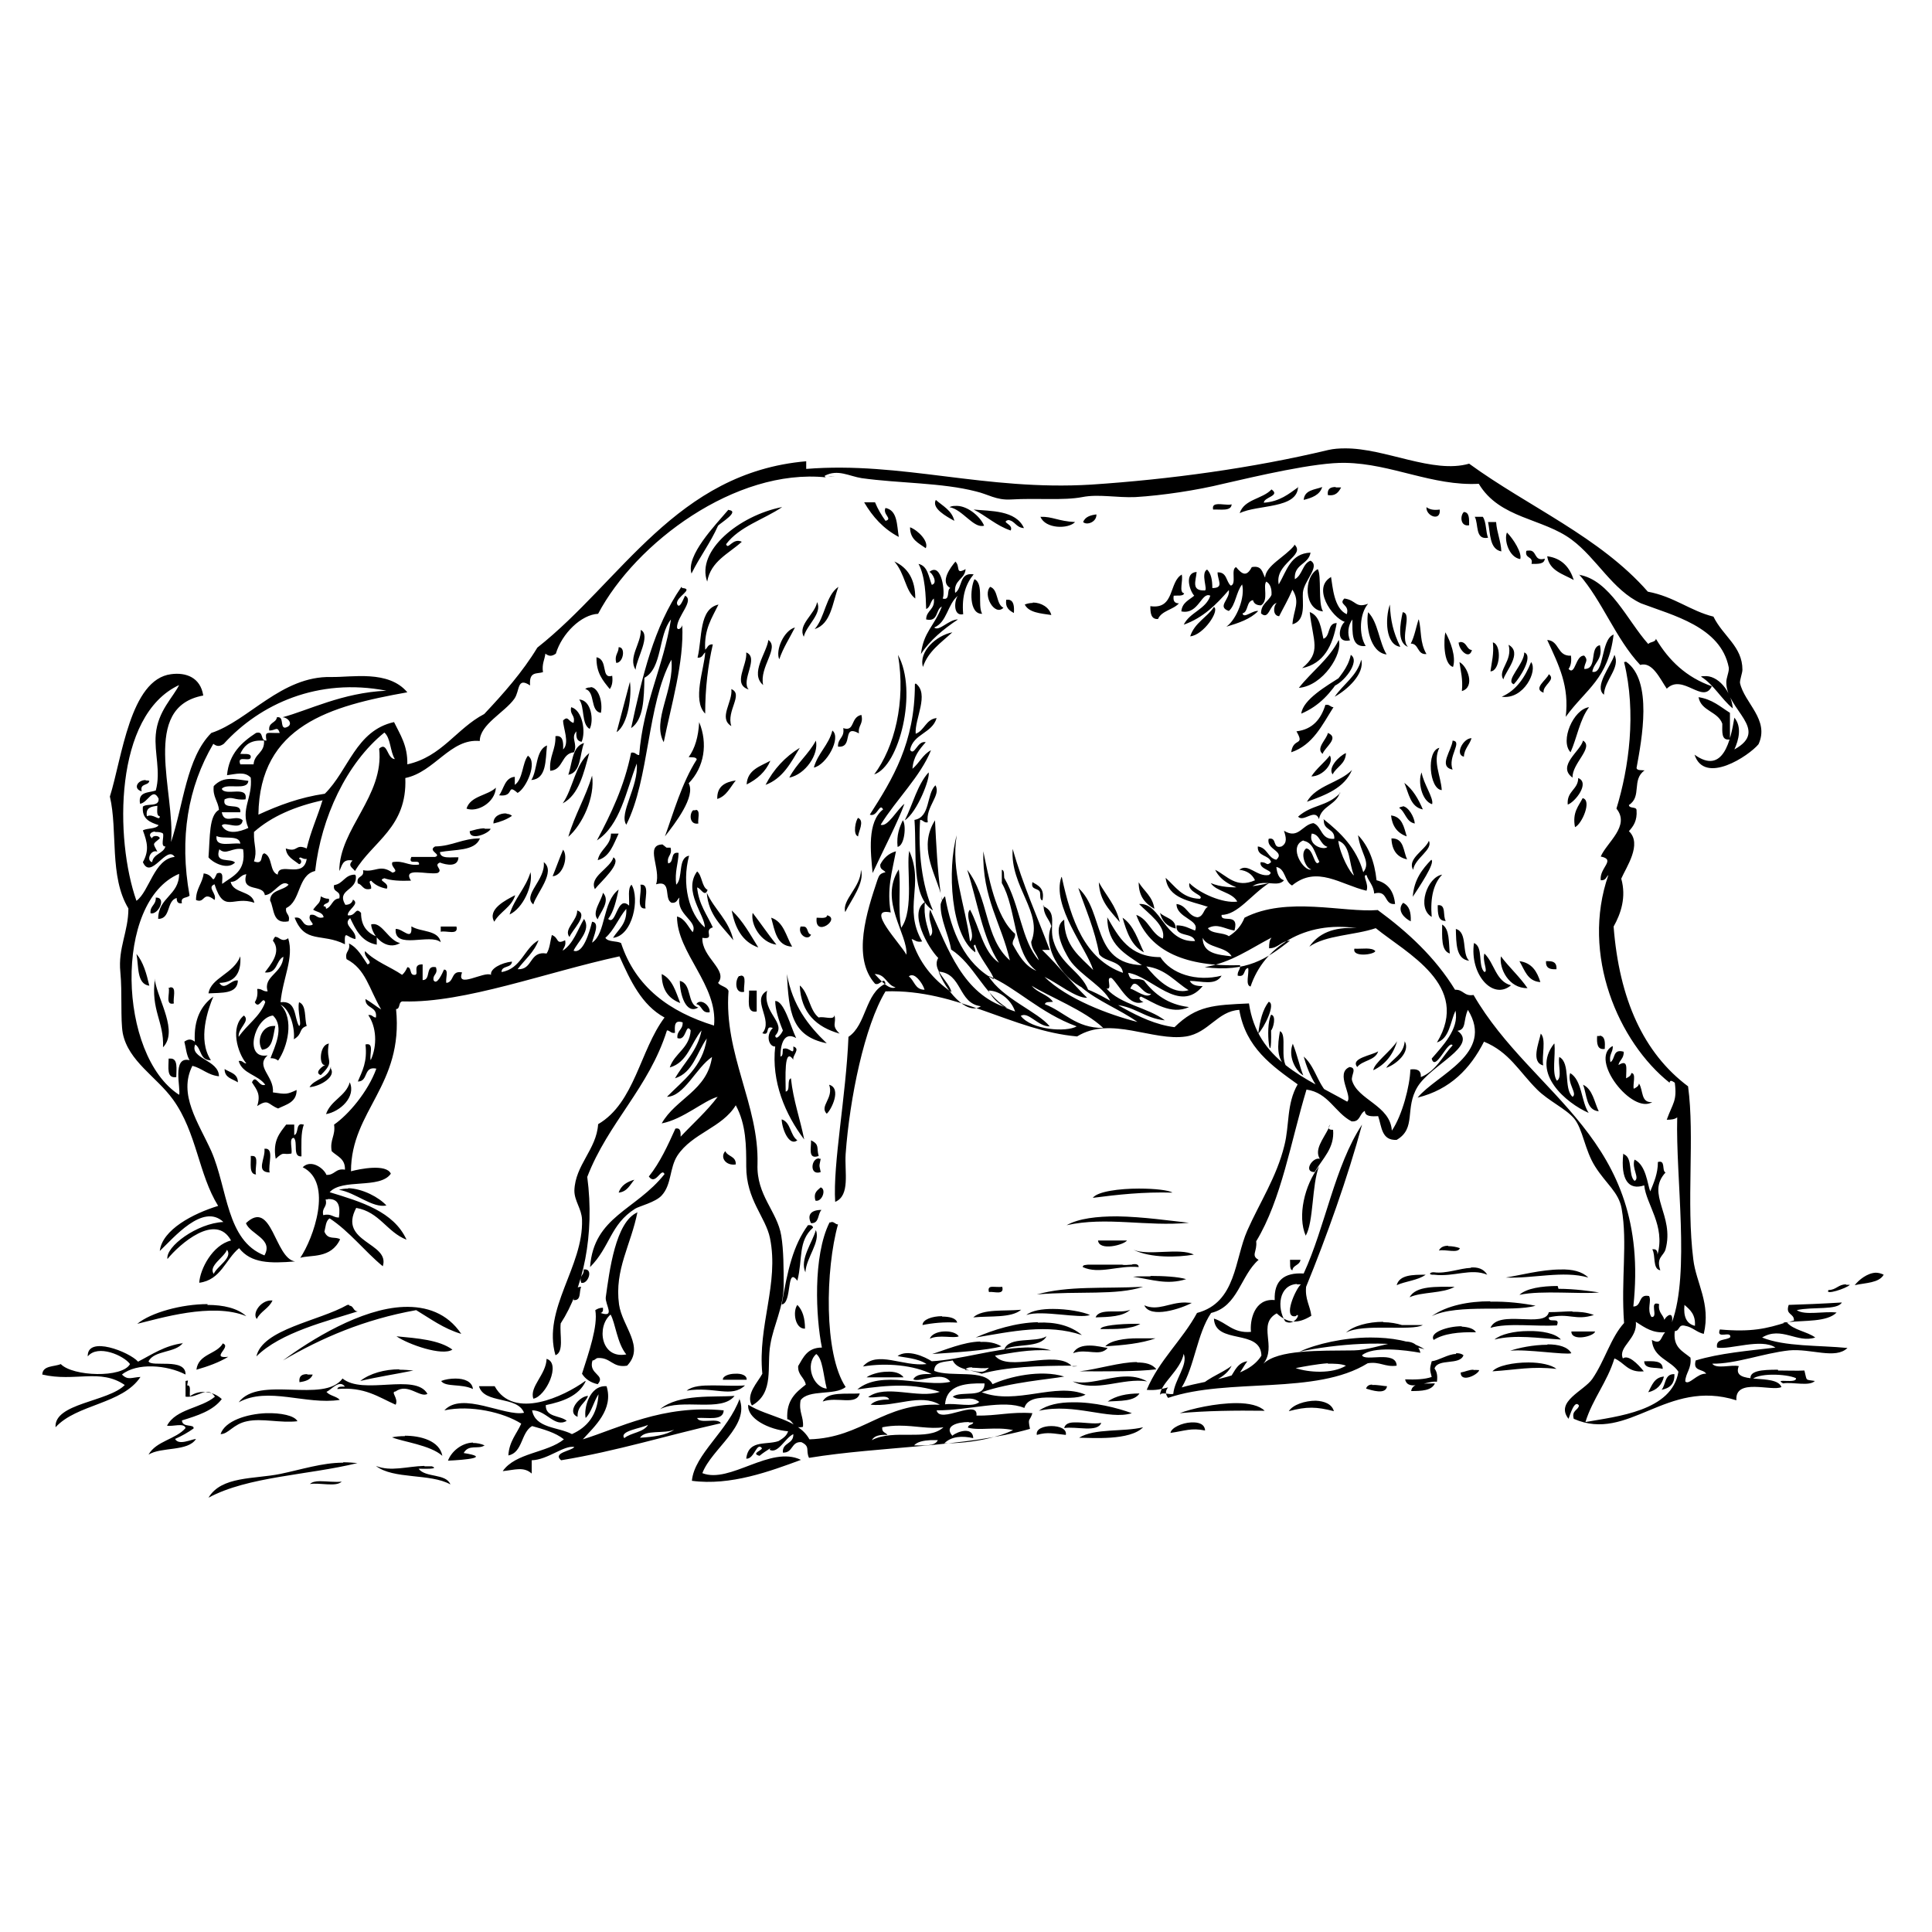 <?xml version="1.0" encoding="UTF-8" standalone="no"?>
<!-- Created with Inkscape (http://www.inkscape.org/) -->
<svg xmlns:dc="http://purl.org/dc/elements/1.1/" xmlns:cc="http://creativecommons.org/ns#" xmlns:rdf="http://www.w3.org/1999/02/22-rdf-syntax-ns#" xmlns:svg="http://www.w3.org/2000/svg" xmlns="http://www.w3.org/2000/svg" version="1.1" width="100%" height="100%" viewBox="0 0 48 48" id="Layer_1" xml:space="preserve" style="overflow:visible">
<defs id="defs669" />
<path d="m 33.41,11.14 c -0.14,0.00 -0.28,0.01 -0.41,0.04 -1.88,0.45 -3.93,0.73 -5.89,0.86 -2.64,0.16 -4.70,-0.58 -7.08,-0.39 l 0,-0.19 c -3.23,0.28 -4.59,2.98 -6.68,4.63 -0.37,0.61 -0.84,1.14 -1.32,1.65 -0.69,0.36 -1.05,1.06 -1.91,1.25 0.01,-0.47 -0.18,-0.74 -0.33,-1.05 -0.95,0.21 -1.13,1.20 -1.72,1.78 -0.62,0.09 -1.15,0.29 -1.65,0.52 0.03,-2.22 1.79,-2.70 3.70,-3.04 C 9.65,16.64 8.74,16.83 8.23,16.82 6.99,16.79 6.17,17.91 5.25,18.21 4.63,18.83 4.56,19.99 4.25,20.92 4.36,19.69 3.48,17.57 5.05,17.28 4.98,16.83 4.62,16.70 4.25,16.75 c -1.02,0.13 -1.22,2.09 -1.52,3.04 0.20,0.85 -0.02,1.99 0.46,2.78 -0.00,0.58 -0.26,0.98 -0.20,1.58 0.05,0.51 -0.00,1.18 0.06,1.52 0.14,0.70 0.84,1.08 1.25,1.65 0.59,0.82 0.63,1.85 1.12,2.64 -0.62,0.19 -1.39,0.59 -1.45,1.12 0.34,-0.32 1.07,-1.20 1.58,-0.72 -0.65,0.03 -1.44,0.61 -1.39,0.92 0.30,-0.37 1.20,-1.16 1.58,-0.46 -0.46,0.11 -0.77,0.71 -0.79,1.05 0.54,-0.07 0.65,-0.58 0.99,-0.86 0.30,0.38 0.77,0.38 1.39,0.33 C 6.82,31.26 6.76,29.77 6.11,30.39 6.22,30.67 6.80,30.78 6.57,31.19 5.62,30.82 5.66,29.54 5.25,28.60 4.93,27.89 4.42,27.19 4.78,26.48 c 0.24,0.06 0.38,0.23 0.66,0.26 -0.00,-0.41 -0.74,-0.44 -0.59,-0.79 0.16,0.10 0.11,0.40 0.39,0.39 -0.34,-0.51 -0.07,-1.27 0.06,-1.58 -0.30,0.22 -0.49,0.56 -0.46,1.12 -0.09,-0.07 -0.16,-0.07 -0.26,0 0.04,0.15 0.05,0.33 0.13,0.46 -0.45,-0.11 -0.21,0.72 -0.26,0.86 -1.52,-0.98 -1.63,-4.80 0,-5.49 -0.00,0.54 -0.52,0.58 -0.52,1.12 0.32,-0.00 0.20,-0.45 0.46,-0.52 0.00,0.08 0.02,0.15 0.13,0.13 -0.04,-0.17 0.13,-0.12 0.19,-0.19 -0.26,-1.43 -0.04,-2.70 0.59,-3.77 0.09,0.07 0.16,0.07 0.26,0 0.90,-0.99 2.34,-1.65 4.04,-1.32 -1.10,0.05 -1.94,0.49 -2.58,0.66 0.16,0.01 0.29,0.21 0.06,0.26 -0.13,-0.01 -0.01,-0.29 -0.20,-0.26 -0.02,0.15 -0.22,0.12 -0.19,0.33 0.16,-0.00 0.20,-0.12 0.26,0.06 -0.33,0.01 -0.37,-0.06 -0.33,0.19 -0.17,0.01 -0.05,-0.25 -0.26,-0.19 -0.35,0.23 -0.67,0.51 -0.72,1.05 0.23,-0.03 0.44,-0.10 0.59,0.06 0.05,0.51 -0.26,0.78 -0.06,1.25 -0.22,0.10 -0.53,0.18 -0.66,-0.06 0.07,-0.12 0.48,0.15 0.52,-0.13 -0.17,-0.16 -0.46,0.12 -0.52,-0.20 l 0.46,0 c 0.03,-0.27 -0.46,-0.02 -0.39,-0.32 0.20,-0.09 0.23,0.03 0.52,0 0.07,-0.36 -0.50,-0.07 -0.59,-0.26 0.11,-0.16 0.64,0.06 0.66,-0.20 -0.34,-0.04 -0.61,-0.13 -0.86,0.13 -0.03,0.27 0.11,0.37 0.13,0.59 -0.25,0.14 -0.22,0.67 -0.26,1.18 0.09,0.12 0.46,0.33 0.66,0.13 -0.11,-0.12 -0.52,0.04 -0.39,-0.33 0.17,0.16 0.32,-0.06 0.59,0 0.08,0.55 -0.25,0.66 -0.52,0.86 -0.01,-0.11 0.06,-0.33 -0.13,-0.26 -0.14,0.31 -0.05,0.03 -0.33,0 -0.03,0.25 -0.19,0.37 -0.19,0.66 0.23,0.10 0.16,-0.24 0.46,0 0.07,-0.16 -0.20,-0.31 0,-0.39 0.24,0.75 0.46,0.27 0.99,0.46 -0.06,-0.31 -0.52,-0.22 -0.59,-0.52 0.19,-0.00 0.22,-0.17 0.39,-0.19 -0.14,0.47 0.42,0.23 0.46,0.52 0.23,-0.01 0.41,-0.42 0.59,-0.26 -0.13,0.15 -0.45,0.12 -0.46,0.39 0.11,0.21 0.05,0.60 0.46,0.52 0.05,-0.18 -0.09,-0.17 -0.06,-0.33 0.37,-0.17 0.28,-0.82 0.72,-0.92 0.15,-1.33 0.78,-2.68 1.72,-3.44 0.16,0.14 0.14,0.47 0.26,0.66 -0.20,-0.01 -0.18,-0.45 -0.39,-0.26 0.13,1.18 -0.99,1.99 -0.99,3.04 0.07,-0.12 0.07,-0.31 0.33,-0.26 -0.13,0.13 -0.01,0.17 0.06,0.26 0.44,-0.74 1.30,-1.08 1.25,-2.31 0.73,-0.15 1.12,-0.99 1.85,-0.92 0.00,-0.41 0.62,-0.71 0.86,-1.05 0.14,-0.20 0.06,-0.55 0.39,-0.33 -0.03,-0.36 0.17,-0.28 0.32,-0.33 -0.03,-0.21 0.04,-0.30 0.06,-0.46 0.09,0.07 0.16,0.07 0.26,0 0.15,-0.50 0.63,-0.97 1.05,-0.99 0.93,-1.76 3.41,-3.62 5.66,-3.39 -0.01,-0.00 -0.03,-0.02 -0.03,-0.04 0.33,-0.17 0.60,0.01 0.92,0.06 0.93,0.13 1.99,0.11 2.84,0.33 0.30,0.07 0.50,0.22 0.86,0.20 0.67,-0.04 1.31,0.03 1.78,-0.06 0.40,-0.08 0.86,0.02 1.32,0 0.67,-0.04 1.53,-0.17 2.18,-0.33 0.79,-0.18 2.30,-0.54 3.04,-0.52 1.14,0.02 2.16,0.58 3.31,0.52 0.52,0.87 1.59,0.85 2.31,1.39 0.62,0.46 1.01,1.25 1.72,1.58 0.79,0.30 1.98,0.58 2.18,1.59 0.02,0.10 -0.07,0.27 -0.06,0.39 0.01,0.67 1.09,1.16 0.20,1.65 0.11,-0.24 0.19,-0.56 0,-0.79 -0.09,0.54 -0.27,1.44 -0.99,0.92 0.25,0.76 1.35,0.03 1.59,-0.26 0.28,-0.61 -0.35,-1.02 -0.46,-1.52 -0.01,-0.07 0.06,-0.25 0.06,-0.33 -0.00,-0.58 -0.48,-0.83 -0.72,-1.32 C 42.00,15.18 41.59,14.82 40.94,14.70 39.75,13.34 37.97,12.59 36.50,11.52 35.60,11.78 34.41,11.13 33.41,11.14 z M 20.58,11.83 c 0.04,0.01 0.10,0.01 0.16,0.01 -0.05,-0.00 -0.10,-0.01 -0.16,-0.01 z m 12.60,0.27 c -0.12,0.00 -0.21,0.04 -0.19,0.20 0.20,0.03 0.27,-0.08 0.33,-0.19 -0.04,-0.00 -0.09,-0.00 -0.13,-0.00 z m -0.92,0.00 c -0.24,0.17 -0.46,0.36 -0.86,0.39 -0.00,-0.14 0.42,-0.17 0.19,-0.33 -0.22,0.24 -0.68,0.24 -0.79,0.59 0.44,-0.22 1.44,-0.10 1.45,-0.66 z m 0.59,0 c -0.19,0.07 -0.44,0.07 -0.46,0.32 0.20,-0.05 0.40,-0.12 0.46,-0.32 z m -9.60,0.32 c -0.11,0.21 0.26,0.41 0.46,0.52 -0.06,-0.26 -0.29,-0.37 -0.46,-0.52 z m -1.78,0.06 c 0.21,0.36 0.48,0.66 0.86,0.86 -0.05,-0.30 -0.03,-0.66 -0.33,-0.72 -0.08,0.16 0.19,0.27 0,0.32 -0.10,-0.14 -0.19,-0.29 -0.26,-0.46 l -0.26,0 z m 8.75,0.05 c -0.06,0.01 -0.10,0.04 -0.08,0.13 0.18,-0.01 0.45,0.05 0.46,-0.13 -0.09,0.03 -0.27,-0.02 -0.38,-0.00 z m -6.51,0.04 c -0.04,0.00 -0.08,0.01 -0.12,0.03 0.33,0.06 0.60,0.54 0.86,0.46 -0.10,-0.24 -0.44,-0.52 -0.73,-0.49 z m -4.29,0.03 c -1.05,0.21 -2.13,1.08 -1.85,1.85 0.09,-0.51 0.53,-0.69 0.86,-0.99 -0.23,-0.11 -0.34,0.22 -0.39,0.06 0.33,-0.44 0.93,-0.61 1.39,-0.92 z m 16.02,0 c -0.02,0.22 0.36,0.37 0.33,0.06 -0.15,0.02 -0.25,-0.00 -0.33,-0.06 z m -17.34,0.06 c -0.34,0.40 -1.06,1.14 -0.92,1.59 0.20,-0.41 0.47,-0.76 0.66,-1.19 0.08,-0.08 0.55,-0.36 0.26,-0.39 z m 6.09,0 c 0.32,0.16 0.56,0.40 0.92,0.52 0.08,-0.16 -0.26,-0.20 -0.06,-0.26 0.17,0.02 0.19,0.19 0.39,0.20 -0.20,-0.45 -0.84,-0.42 -1.25,-0.46 z m 12.18,0.06 c -0.10,0.09 -0.09,0.37 0.13,0.33 0.00,-0.16 0.01,-0.32 -0.13,-0.33 z m -9.13,0.06 c -0.15,0.02 -0.28,0.06 -0.33,0.19 0.09,0.09 0.34,0.00 0.33,-0.19 z m -1.39,0.06 c 0.12,0.30 0.69,0.31 0.86,0.13 -0.42,-0.02 -0.56,-0.14 -0.86,-0.13 z m 10.79,0 c 0.10,0.18 -0.00,0.58 0.33,0.52 -0.06,-0.15 -0.04,-0.39 -0.13,-0.52 l -0.19,0 z m 0.33,0.13 c 0.06,0.28 0.03,0.67 0.33,0.73 -0.01,-0.26 -0.11,-0.46 -0.13,-0.73 l -0.19,0 z m -14.36,0.13 c -0.00,0.31 0.21,0.39 0.39,0.52 0.08,-0.16 -0.18,-0.44 -0.39,-0.52 z m 14.83,0.13 c -0.08,0.18 0.05,0.62 0.33,0.66 0.05,-0.15 -0.17,-0.50 -0.33,-0.66 z m -5.29,0.33 c -0.23,0.28 -0.70,0.49 -0.72,0.79 -0.07,-0.12 -0.07,-0.31 -0.33,-0.26 -0.13,0.25 -0.24,0.18 -0.39,0 -0.14,0.05 0.02,0.42 -0.13,0.46 -0.12,-0.09 -0.09,-0.34 -0.33,-0.33 -0.00,0.20 0.17,0.39 -0.13,0.39 0.00,-0.20 -0.03,-0.36 -0.13,-0.46 -0.17,0.09 0.03,0.52 -0.06,0.52 -0.34,0.01 -0.22,-0.23 -0.20,-0.46 -0.31,0.02 -0.18,0.46 -0.06,0.59 -0.13,0.11 -0.30,0.17 -0.32,0.39 0.43,0.09 0.50,-0.50 0.72,-0.39 -0.11,0.34 -0.51,0.41 -0.66,0.72 0.48,-0.17 0.81,-0.50 1.12,-0.86 0.04,0.23 -0.31,0.41 0,0.52 0.17,-0.15 0.18,-0.47 0.33,-0.66 0.08,0.31 -0.13,0.86 -0.39,1.05 0.30,-0.09 0.60,-0.19 0.79,-0.39 -0.14,-0.02 -0.36,0.20 -0.39,0.06 0.15,-0.04 0.09,-0.30 0.26,-0.33 0.02,0.08 0.08,0.13 0.20,0.13 0.20,-0.13 0.04,-0.48 0.13,-0.59 0.09,0.05 0.14,0.16 0.13,0.33 -0.07,0.16 -0.26,0.22 -0.26,0.46 0.20,0.18 0.21,-0.22 0.39,-0.26 -0.09,0.08 -0.10,0.32 0.06,0.33 0.11,-0.22 0.23,-0.42 0.33,-0.66 0.20,0.32 0.03,0.48 0,0.86 0.35,-0.09 0.24,-0.56 0.26,-0.79 0.03,-0.30 0.44,-0.65 0.19,-0.79 -0.20,0.07 -0.20,0.36 -0.39,0.46 -0.03,-0.38 0.34,-0.36 0.39,-0.66 -0.50,0.02 -0.59,0.45 -0.79,0.79 -0.11,-0.52 0.68,-0.72 0.39,-0.99 z m 5.81,0.12 c -0.01,0.00 -0.03,0.00 -0.04,0.01 -0.04,0.20 0.18,0.12 0.13,0.32 0.16,0.00 0.32,0.01 0.33,-0.13 -0.29,0.08 -0.18,-0.23 -0.41,-0.20 z m 0.48,0.14 c 0.05,0.36 0.39,0.44 0.66,0.59 -0.10,-0.31 -0.29,-0.54 -0.66,-0.59 z m -16.22,0.13 c 0.27,0.31 0.27,0.73 0.52,0.92 0.00,-0.48 -0.19,-0.77 -0.52,-0.92 z m 1.52,0 c -0.12,0.14 -0.40,0.51 -0.13,0.66 -0.10,0.04 0.01,0.32 -0.19,0.26 0.07,-0.12 -0.02,-0.92 -0.33,-0.66 0.07,0.02 0.22,0.28 0.06,0.32 -0.08,-0.20 -0.10,-0.47 -0.33,-0.52 0.17,0.31 0.18,0.81 0.19,1.12 0.11,-0.04 0.10,-0.19 0.19,-0.26 0.04,0.28 -0.19,0.29 -0.19,0.52 0.31,0.07 0.23,-0.25 0.39,-0.32 -0.20,0.51 -0.45,0.62 -0.52,1.18 0.23,-0.35 0.56,-0.62 0.92,-0.86 -0.23,-0.00 -0.47,0.31 -0.59,0.20 0.32,-0.13 0.33,-0.58 0.59,-0.79 -0.09,0.10 -0.13,0.52 0.13,0.46 -0.04,-0.46 0.07,-0.76 0.26,-0.99 -0.37,-0.06 -0.27,0.34 -0.46,0.46 l -0.00,0 c -0.04,-0.33 0.24,-0.33 0.26,-0.59 -0.27,0.15 -0.12,-0.08 -0.26,-0.19 z m 9.00,0.19 c -0.36,0.19 -0.35,1.01 0.13,1.05 -0.13,-0.20 -0.03,-0.88 -0.13,-1.05 z m -3.37,0.13 c -0.34,0.18 -0.17,0.88 -0.79,0.79 0.00,0.16 0.01,0.33 0.19,0.32 0.09,-0.21 0.38,-0.23 0.52,-0.39 -0.11,0.00 -0.15,-0.06 -0.13,-0.19 0.09,-0.01 0.24,0.02 0.26,-0.06 -0.14,-0.02 -0.02,-0.32 -0.06,-0.46 z m 9.86,0 c 0.58,0.66 0.91,1.60 1.52,2.25 0.30,-0.09 0.49,0.34 0.66,0.59 0.40,-0.39 0.90,0.40 1.12,-0.06 -0.63,-0.22 -1.07,-0.64 -1.39,-1.18 -0.01,0.09 -0.14,0.07 -0.19,0.13 -0.52,-0.58 -0.95,-1.59 -1.72,-1.72 z m -6.15,0.06 c -0.50,0.27 0.02,1.02 0.33,1.12 -0.13,0.10 -0.24,0.54 0.13,0.46 -0.07,-0.17 -0.05,-0.37 0.06,-0.52 -0.00,0.33 -0.03,0.70 0.33,0.66 -0.18,-0.29 -0.15,-0.81 0.06,-1.05 -0.32,0.12 -0.29,-0.09 -0.59,-0.13 -0.16,0.16 0.14,0.14 0.06,0.39 -0.32,-0.14 -0.35,-0.69 -0.39,-0.92 z m -8.87,0.06 c -0.11,0.23 -0.14,0.87 0.19,0.86 -0.12,-0.22 0.05,-0.75 -0.19,-0.86 z m -7.28,0.19 c -0.69,1.00 -0.97,2.22 -1.25,3.51 0.31,-0.21 0.32,-0.73 0.33,-1.25 0.45,-0.24 0.34,-1.06 0.66,-1.45 -0.19,1.19 -0.69,2.08 -0.79,3.37 -0.08,-0.00 -0.09,-0.08 -0.20,-0.06 -0.17,0.84 -0.50,1.52 -0.85,2.18 0.58,-0.38 0.72,-1.21 0.99,-1.91 0.05,0.57 -0.45,1.24 -0.26,1.52 0.58,-1.15 0.51,-2.97 1.12,-4.10 0.08,0.75 -0.49,1.51 -0.19,2.05 0.18,-0.90 0.51,-1.99 0.46,-2.91 -0.01,0.07 -0.11,0.15 -0.13,0.06 0.00,-0.28 0.44,-0.67 0.20,-0.79 -0.03,0.05 -0.14,0.37 -0.20,0.20 -0.03,-0.17 0.44,-0.37 0.13,-0.39 z m 3.90,0 c -0.32,0.22 -0.33,0.76 -0.59,1.05 0.41,-0.13 0.44,-0.65 0.59,-1.05 z m 3.77,0 c -0.19,0.20 0.11,0.74 0.33,0.52 -0.19,-0.09 -0.12,-0.45 -0.33,-0.52 z m 0.46,0.32 c -0.01,-0.00 -0.04,-7.42e-4 -0.06,0.00 -0.03,0.20 0.08,0.27 0.19,0.33 0.01,-0.16 0.00,-0.31 -0.13,-0.33 z m -4.76,0.06 c -0.05,0.30 -0.49,0.56 -0.33,0.86 0.06,-0.28 0.47,-0.58 0.33,-0.86 z m 5.36,0.02 c -0.06,8.19e-4 -0.13,0.01 -0.20,0.04 0.10,0.20 0.39,0.22 0.66,0.26 -0.05,-0.19 -0.25,-0.31 -0.46,-0.31 z m -7.81,0.04 c -0.49,0.11 -0.40,0.83 -0.52,1.32 0.13,0.01 0.13,-0.09 0.19,-0.13 -0.02,0.40 -0.33,1.19 0,1.52 -0.00,-0.64 0.07,-1.20 0.19,-1.72 -0.13,-0.01 -0.13,0.09 -0.19,0.13 -0.03,-0.51 0.17,-0.79 0.33,-1.12 z m 16.68,0 c -0.12,0.35 -0.11,1.00 0.26,1.05 -0.18,-0.37 -0.24,-0.65 -0.26,-1.05 z m -4.37,0.06 c -0.17,0.26 -0.48,0.39 -0.59,0.73 0.33,-0.03 0.74,-0.64 0.59,-0.73 z m 2.38,0.13 c 0.08,0.73 0.30,0.99 -0.19,1.39 0.54,-0.11 0.76,-0.56 0.86,-1.12 -0.24,-0.00 -0.15,0.33 -0.33,0.39 -0.06,-0.27 -0.09,-0.56 -0.33,-0.66 z m 1.45,0 c -0.06,0.32 0.04,1.00 0.46,1.05 -0.19,-0.31 -0.21,-0.80 -0.46,-1.05 z m 0.86,0 c -0.06,0.27 -0.15,0.76 0.13,0.86 -0.21,-0.21 0.12,-0.83 -0.13,-0.86 z m 0.39,0.19 c -0.06,0.19 -0.10,0.42 -0.19,0.59 0.21,0.00 0.15,0.28 0.39,0.26 -0.17,-0.29 -0.12,-0.58 -0.19,-0.86 z m -15.49,0.19 c -0.27,0.07 -0.49,0.56 -0.39,0.79 0.10,-0.29 0.26,-0.53 0.39,-0.79 z m -3.83,0.06 c 0.01,0.34 -0.32,0.68 -0.13,0.99 0.02,-0.27 0.39,-0.86 0.13,-0.99 z m 7.74,0.06 c -0.40,0.08 -0.84,0.48 -0.73,0.86 0.13,-0.39 0.45,-0.60 0.73,-0.86 z m 12.25,0 c -0.04,0.16 -0.06,0.79 0.19,0.86 0.08,-0.25 -0.06,-0.63 -0.19,-0.86 z m 4.17,0.06 c -0.31,0.13 -0.22,1.00 -0.52,0.92 0.04,-0.24 0.27,-0.30 0.19,-0.66 -0.27,0.05 -0.05,0.60 -0.39,0.59 0.00,-0.16 0.12,-0.20 0,-0.33 -0.22,-0.02 -0.22,0.51 -0.39,0.33 0.05,-0.07 0.08,-0.17 0.06,-0.33 -0.35,0.02 -0.28,-0.37 -0.59,-0.39 0.30,0.65 0.55,1.15 0.46,1.91 0.50,-0.69 1.06,-0.94 1.19,-2.05 z m -20.99,0.13 c -0.04,0.32 -0.47,0.83 -0.13,1.12 -0.10,-0.45 0.41,-0.92 0.13,-1.12 z m 14.17,0 c -0.24,0.48 -0.67,0.78 -0.99,1.19 0.60,-0.05 1.10,-0.85 0.99,-1.19 z m 3.01,0.06 c -0.01,1.82e-4 -0.02,0.00 -0.03,0.00 l -0.00,0 c 0.00,0.18 0.26,0.45 0.33,0.19 -0.14,-0.01 -0.12,-0.20 -0.29,-0.20 z m 0.82,0.00 c 0.03,0.29 -0.03,0.49 -0.06,0.72 0.24,-0.00 0.29,-0.66 0.06,-0.72 z m 0.39,0.06 c 0.11,0.40 -0.28,0.63 -0.13,0.86 0.05,-0.20 0.49,-0.66 0.13,-0.86 z m -22.11,0.06 c 0.00,0.15 -0.11,0.19 -0.06,0.39 0.18,0.00 0.24,-0.40 0.06,-0.39 z m 3.17,0.13 c 0.03,0.32 -0.35,0.79 0.06,0.92 -0.20,-0.23 0.27,-0.79 -0.06,-0.92 z m 19.33,0 c 0.00,0.29 -0.49,0.71 -0.26,0.79 0.14,-0.14 0.50,-0.70 0.26,-0.79 z m -15.56,0.06 c 0.20,1.17 -0.09,2.30 -0.59,2.97 0.62,-0.20 1.09,-2.07 0.59,-2.97 z m 11.25,0 c -0.07,0.34 -0.29,0.54 -0.46,0.79 0.27,-0.07 0.71,-0.63 0.46,-0.79 z m 6.55,0 c -0.08,0.27 -0.52,0.79 -0.26,0.99 0.01,-0.36 0.42,-0.67 0.26,-0.99 z m -25.29,0.06 c -0.01,0.39 0.16,0.58 0.33,0.79 0.05,-0.07 0.08,-0.17 0.06,-0.33 -0.29,0.09 -0.09,-0.40 -0.39,-0.46 z m 19.00,0.06 c -0.11,0.41 -0.44,0.60 -0.66,0.92 0.31,-0.17 0.75,-0.57 0.66,-0.92 z m 2.44,0.06 c 0.03,0.23 0.09,0.42 0.06,0.72 0.34,-0.10 0.14,-0.62 -0.06,-0.72 z m 1.78,0 c -0.15,0.37 -0.36,0.70 -0.73,0.86 0.55,0.08 0.90,-0.65 0.73,-0.86 z m 2.31,0 c 0.31,1.26 0.12,2.63 -0.19,3.64 0.35,0.43 -0.24,0.84 -0.39,1.19 0.39,0.08 -0.04,0.28 0,0.59 0.13,0.01 0.13,-0.08 0.19,-0.13 -0.69,1.98 0.25,4.15 1.52,5.16 0.01,-0.08 0.07,-0.04 0.13,0 0.06,0.46 -0.05,0.50 -0.20,0.92 0.11,0.00 0.20,-0.01 0.26,-0.06 -0.04,1.51 0.32,3.86 -0.13,5.09 0.04,-0.29 -0.13,-0.17 -0.19,-0.06 -0.03,-0.13 -0.16,-0.18 -0.13,-0.39 -0.27,-0.10 -0.00,0.34 -0.19,0.32 -0.12,-0.19 0.01,-0.40 -0.06,-0.52 -0.28,-0.06 -0.17,0.26 -0.39,0.26 0.45,-4.20 -2.50,-5.20 -3.97,-7.74 -0.24,0.04 -0.25,-0.14 -0.46,-0.13 -0.49,-0.80 -1.17,-1.43 -1.92,-1.98 -0.85,0.07 -2.26,-0.35 -3.31,0.19 -0.08,0.20 -0.21,0.35 -0.39,0.46 -0.13,-0.10 -0.43,-0.05 -0.52,-0.20 0.24,-0.13 0.41,0.02 0.66,0.06 0.13,-0.47 -0.35,-0.17 -0.32,-0.39 0.40,0.00 0.73,-0.50 1.18,-0.79 -0.29,0.07 -0.97,0.20 -1.45,0 0.15,0.22 0.53,0.22 0.66,0.46 -0.35,0.05 -0.93,-0.20 -1.19,-0.46 -0.06,0.24 0.39,0.30 0.26,0.39 -0.44,-0.01 -0.61,-0.31 -0.85,-0.52 0.06,0.52 0.61,0.57 1.05,0.72 -0.11,0.05 -0.10,0.24 -0.26,0.26 -0.24,-0.03 -0.26,-0.30 -0.52,-0.33 -0.00,0.35 0.59,0.39 0.46,0.66 -0.14,-0.05 -0.25,-0.13 -0.46,-0.13 -0.03,0.31 0.40,0.16 0.46,0.39 -0.77,0.04 -0.84,-0.96 -1.39,-0.92 0.21,0.22 0.68,0.54 0.59,0.86 -0.29,-0.12 -0.35,-0.48 -0.66,-0.59 0.34,0.93 1.26,1.29 2.58,1.25 0.01,0.12 -0.07,0.14 -0.06,0.26 0.21,0.05 0.13,-0.17 0.26,-0.19 0.03,0.13 -0.08,0.43 0.06,0.46 0.33,-0.99 1.35,-1.64 2.64,-1.45 -0.59,-0.04 -0.96,0.14 -1.18,0.46 0.41,-0.29 1.12,-0.28 1.65,-0.46 0.76,0.62 2.38,1.42 1.52,2.84 0.31,-0.10 0.33,-0.50 0.46,-0.79 0.10,0.45 -0.33,0.89 -0.59,1.19 0.09,0.35 0.41,-0.48 0.52,-0.33 -0.25,0.27 -0.41,0.64 -0.79,0.79 0.01,-0.17 -0.09,-0.21 -0.26,-0.19 -0.01,0.40 -0.20,1.14 -0.46,1.52 -0.04,-0.63 -0.85,-0.76 -0.99,-1.25 -0.03,-0.12 0.14,-0.31 -0.06,-0.33 -0.37,0.15 0.09,0.73 -0.06,0.86 -1.04,-0.59 -2.23,-1.02 -2.44,-2.44 -0.87,0.04 -1.30,0.05 -1.85,0.59 -0.93,-0.12 -1.66,-0.80 -2.31,-0.99 0.40,0.34 0.95,0.55 1.39,0.86 -0.71,-0.18 -1.75,-0.57 -2.31,-1.12 0.32,0.15 0.78,0.53 1.06,0.52 -0.41,-0.40 -0.66,-0.74 -1.12,-1.19 l 0.19,0 c -0.31,-0.83 -0.67,-1.62 -0.92,-2.51 -0.07,0.94 0.76,1.58 0.46,2.31 0.01,0.20 0.14,0.29 0.19,0.46 -0.44,-0.50 -0.46,-1.36 -0.86,-2.05 -0.01,-0.07 0.01,-0.19 -0.06,-0.20 l 0,0.33 c 0.37,0.64 0.28,1.74 0.86,2.18 -0.29,-0.12 -0.44,-0.39 -0.59,-0.66 -0.01,-0.12 0.07,-0.14 0.06,-0.26 -0.49,-0.41 -0.67,-1.48 -0.79,-2.05 -0.03,1.16 0.45,1.79 0.66,2.71 -0.64,-0.56 -0.51,-1.54 -1.06,-2.25 0.25,0.77 0.38,1.69 0.79,2.31 -0.40,-0.27 -0.48,-0.88 -0.72,-1.32 -0.16,0.16 0.17,0.63 0,0.79 -0.12,-0.91 -0.48,-1.77 -0.33,-2.64 -0.24,0.84 -0.15,2.49 0.46,2.91 0.02,-0.11 -0.09,-0.16 0,-0.19 0.08,0.30 0.44,0.70 0.46,0.86 -0.72,-0.39 -1.05,-1.16 -1.21,-2.06 -0.03,0.01 -0.10,0.13 -0.11,0.20 -0.01,0.38 0.20,0.75 0.26,1.12 0.57,0.37 0.80,1.09 1.39,1.45 -1.10,-0.35 -1.46,-1.45 -1.91,-2.44 -0.09,0.27 0.15,0.53 0,0.66 -0.07,-0.25 -0.17,-0.48 -0.13,-0.85 -0.42,0.26 0.08,1.14 0.33,1.39 -0.17,0.30 0.26,0.56 0.33,0.85 -0.45,-0.31 -0.81,-0.73 -0.99,-1.32 0.08,0.02 0.12,0.09 0.26,0.06 -0.48,-0.84 0.06,-1.40 -0.32,-2.25 -0.08,0.38 0.13,1.47 -0.20,1.91 -0.09,-0.50 0.00,-1.07 -0.06,-1.45 -0.50,0.78 0.23,1.61 0.19,2.12 -0.15,-0.28 -1.04,-1.19 -0.39,-1.05 -0.10,-0.59 0.03,-0.99 0.13,-1.52 -0.18,0.05 -0.31,0.17 -0.39,0.33 -0.01,0.13 0.09,0.13 0.13,0.19 -0.14,0.03 -0.16,0.08 -0.20,0.19 -0.26,0.78 -0.64,1.93 -0.06,2.58 0.12,0.06 0.22,-0.19 0.26,0 -0.51,0.23 -0.47,1.02 -0.92,1.32 -0.06,1.48 -0.39,3.15 -0.33,4.10 0.38,-0.16 0.23,-0.74 0.26,-1.19 0.10,-1.39 0.47,-3.18 0.99,-4.04 1.80,-0.06 3.16,0.98 4.76,1.12 0.84,-0.52 1.88,0.13 2.71,0 0.56,-0.09 0.78,-0.63 1.32,-0.66 0.16,0.94 0.81,1.39 1.45,1.85 -0.28,0.49 -0.20,1.01 -0.33,1.52 -0.19,0.78 -0.62,1.43 -0.92,2.11 -0.32,0.72 -0.27,1.79 -1.25,2.05 -0.37,0.68 -0.94,1.17 -1.25,1.91 0.22,0.02 0.37,-0.02 0.53,-0.06 -0.07,0.09 -0.07,0.16 0,0.26 1.51,-0.51 3.67,-0.06 4.96,-0.86 0.31,-0.05 0.42,0.10 0.72,0.06 -0.01,-0.39 -0.80,-0.09 -0.86,-0.26 0.28,-0.23 1.06,-0.13 1.45,-0.06 -0.14,-0.59 -1.02,-0.07 -1.65,-0.06 -0.89,0.01 -1.88,-0.02 -2.25,0.33 0.34,-0.43 -0.16,-0.98 0.33,-1.25 0.27,0.25 0.52,0.27 0.86,0.06 -0.03,-0.25 -0.16,-0.41 -0.13,-0.72 0.50,-1.22 1.04,-2.73 1.39,-4.03 -0.68,1.03 -0.91,2.53 -1.45,3.70 -0.49,-0.03 -0.74,0.18 -0.72,0.66 -0.51,-0.05 -0.62,0.51 -0.59,0.79 -0.45,0.04 -0.60,-0.23 -0.92,-0.33 0.03,0.66 1.16,0.24 1.18,0.92 -0.35,0.56 -1.26,0.58 -1.98,0.79 0.32,-0.53 0.38,-1.33 0.73,-1.85 0.67,-0.16 0.73,-0.93 1.18,-1.32 -0.20,-0.11 -0.03,-0.20 -0.06,-0.46 0.63,-1.04 0.86,-2.48 1.25,-3.77 0.55,0.08 0.70,0.57 1.12,0.79 0.22,0.02 0.19,-0.19 0.33,-0.26 0.00,0.14 0.16,0.14 0.33,0.13 0.09,0.26 0.08,0.61 0.46,0.59 0.50,-0.29 0.19,-0.78 0.52,-1.32 0.33,-0.54 1.52,-1.02 0.99,-1.39 0.23,-0.03 0.14,-0.26 0.26,-0.52 0.67,1.09 -0.77,1.60 -1.25,2.18 0.81,-0.20 1.31,-0.72 1.65,-1.39 0.63,0.26 0.86,0.73 1.32,1.19 0.28,0.28 0.72,0.48 0.92,0.72 0.22,0.27 0.26,0.78 0.52,1.19 0.27,0.43 0.59,0.64 0.66,1.05 0.15,0.86 -0.02,1.74 0.06,2.84 -0.33,0.36 -0.48,0.94 -0.79,1.39 -0.21,0.30 -0.93,0.56 -0.59,0.99 0.04,-0.10 0.15,-0.49 0.26,-0.33 -0.02,0.12 -0.19,0.12 -0.13,0.33 1.36,0.60 2.30,-1.01 4.04,-0.46 -0.04,-0.57 0.89,-0.21 1.12,-0.33 -0.14,-0.36 -1.26,-0.02 -1.06,-0.52 -0.20,-0.04 -0.56,0.08 -0.66,-0.06 0.58,0.01 1.27,-0.26 1.91,-0.33 0.55,-0.05 1.15,0.23 1.45,-0.06 -0.71,-0.07 -1.56,-0.03 -2.12,-0.26 0.48,-0.29 0.87,0.15 1.32,0 -0.20,-0.15 -0.54,-0.18 -0.71,-0.38 -0.50,0.16 -0.88,0.25 -1.66,0.18 -0.10,0.26 0.28,0.02 0.26,0.19 -0.09,0.09 -0.37,0.02 -0.33,0.26 0.32,0.06 1.10,-0.24 1.45,0 -0.68,0.08 -1.39,0.14 -1.98,0.32 -0.08,0.28 0.18,0.20 0.26,0.33 -0.22,-0.02 -0.43,0.30 -0.52,0.19 0.01,-0.22 0.16,-0.31 0.13,-0.59 -0.19,-0.16 -0.44,-0.25 -0.39,-0.66 0.13,-6.82e-4 0.08,-0.18 0.26,-0.13 0.18,0.03 0.28,0.16 0.46,0.20 0.18,-0.76 -0.19,-1.26 -0.26,-1.85 -0.18,-1.42 0.04,-3.05 -0.13,-4.30 -1.11,-0.83 -1.71,-2.17 -1.85,-3.97 0.18,-0.32 0.32,-0.73 0.19,-1.19 0.12,-0.28 0.53,-0.86 0.19,-1.18 0.11,-0.12 0.21,-0.26 0.19,-0.52 -9.74e-4,-0.10 -0.18,-0.03 -0.19,-0.13 0.33,-0.21 0.06,-0.63 0.39,-0.86 -0.07,-0.01 -0.19,0.01 -0.20,-0.06 0.13,-0.71 0.41,-2.17 -0.26,-2.64 z m 3.98,16.43 c 0.02,-0.00 0.05,-0.02 0.08,-0.03 -0.03,0.00 -0.06,0.00 -0.10,0.01 0.00,0.00 0.00,0.01 0.01,0.01 z m 0.08,-0.03 c 0.43,-0.05 0.98,0.00 1.22,-0.24 -0.31,-0.04 -0.79,0.08 -0.99,-0.06 0.40,-0.09 1.01,0.01 1.12,-0.19 -0.47,0.03 -0.99,0.05 -1.32,0.06 -0.09,0.26 0.14,0.20 0.13,0.39 -0.06,0.01 -0.10,0.03 -0.16,0.05 z M 23.43,22.50 c 0.00,-0.00 0.01,-0.00 0.01,0.00 -0.01,-0.07 -0.03,-0.15 -0.05,-0.23 0.01,0.07 0.02,0.14 0.03,0.22 z M 38.48,16.75 c -0.05,0.14 -0.41,0.36 -0.13,0.46 -0.03,-0.19 0.32,-0.32 0.13,-0.46 z m 3.84,0.05 c -0.02,0.00 -0.04,0.00 -0.06,0.01 0.32,0.20 0.50,0.55 0.79,0.79 -0.03,-0.42 -0.37,-0.84 -0.72,-0.80 z m -9.00,0.01 c -0.36,0.23 -0.95,0.57 -0.99,0.92 0.45,-0.19 0.74,-0.52 0.99,-0.92 z m -17.67,0.13 c -0.11,0.41 -0.22,0.83 -0.33,1.25 0.29,-0.19 0.38,-0.93 0.33,-1.25 z m -11.19,0.06 c -0.15,0.32 -0.54,0.66 -0.59,1.25 -0.04,0.45 0.13,0.92 0,1.39 -0.17,0.06 -0.45,0.02 -0.39,0.33 0.20,-0.03 0.31,-0.42 0.46,-0.13 0.02,0.22 -0.28,0.11 -0.39,0.20 -0.03,0.31 0.18,0.39 0.39,0.46 -0.06,0.10 -0.28,0.07 -0.39,0.13 0.11,0.30 0.16,0.50 0,0.79 0.20,0.46 0.59,-0.44 0.79,-0.13 C 3.83,21.34 3.71,22.15 3.39,22.38 2.85,20.85 2.83,17.77 4.45,17.02 z m 18.27,0 c -0.00,1.45 -0.55,2.35 -1.12,3.24 0.19,0.07 0.24,-0.31 0.33,-0.13 -0.40,0.31 -0.31,1.06 -0.26,1.58 0.25,-0.54 0.64,-1.29 0.79,-1.72 -0.18,0.14 -0.42,0.59 -0.59,0.52 0.39,-0.63 0.99,-1.20 1.25,-1.85 -0.20,0.10 -0.29,0.32 -0.46,0.46 0.02,-0.30 0.17,-0.48 0.33,-0.66 -0.21,-0.05 -0.28,0.36 -0.39,0.19 0.08,-0.40 0.55,-0.41 0.66,-0.79 -0.27,0.03 -0.30,0.31 -0.52,0.39 -0.03,-0.37 0.35,-0.99 0,-1.25 z m -8.06,0.08 c -0.04,-0.00 -0.09,0.00 -0.13,0.04 0.26,0.06 0.11,0.55 0.39,0.59 0.05,-0.28 -0.06,-0.62 -0.25,-0.64 z m 3.50,0.04 c 0.04,0.32 -0.33,0.72 0,0.92 -0.13,-0.38 0.31,-0.79 0,-0.92 z m 24.03,0.20 c 0.06,0.35 0.48,0.35 0.59,0.66 -0.00,0.20 -0.03,0.43 0.19,0.39 l 0,-0.66 c -0.24,-0.15 -0.44,-0.34 -0.79,-0.39 z m -27.81,0.06 c 0.14,0.18 0.05,0.61 0.26,0.73 0.11,-0.21 0.04,-0.72 -0.26,-0.73 z m 18.57,0.13 c -0.01,-4.48e-4 -0.02,7.18e-4 -0.03,0.00 l -0.00,0 c -0.11,0.35 -0.31,0.61 -0.72,0.66 0.22,0.38 -0.08,0.14 -0.13,0.52 0.54,-0.18 0.77,-0.68 1.05,-1.12 -0.07,-0.00 -0.09,-0.06 -0.16,-0.06 z m -18.77,0.06 c -0.04,0.20 0.11,0.19 0.06,0.39 -0.13,-0.03 -0.13,-0.19 -0.26,-0.06 0.00,0.19 0.17,0.56 0,0.72 0.01,-0.18 0.00,-0.36 -0.19,-0.33 0.01,0.35 -0.16,0.49 -0.13,0.86 0.33,-0.02 0.27,-0.43 0.59,-0.46 0.10,-0.22 -0.09,-0.35 0.06,-0.52 -0.01,0.15 0.01,0.24 0.13,0.26 0.11,-0.25 0.02,-0.79 -0.26,-0.86 z m 25.29,0 c -0.39,0.05 -0.73,0.84 -0.46,1.12 0.16,-0.36 0.23,-0.82 0.46,-1.12 z m -18.07,0.19 c -0.29,0.05 -0.16,0.43 -0.46,0.33 0.04,0.24 -0.14,0.25 -0.13,0.46 0.40,0.04 0.08,-0.57 0.52,-0.33 -0.03,-0.20 0.12,-0.23 0.06,-0.46 z m -4.04,0.19 c -0.02,0.35 -0.10,0.64 -0.26,0.86 0.07,0.01 0.19,-0.01 0.20,0.06 -0.37,0.58 -0.58,1.33 -0.79,1.91 0.25,-0.32 0.77,-0.99 0.59,-1.32 0.39,-0.40 0.48,-0.99 0.26,-1.52 z m 3.31,0.20 c -0.09,0.36 -0.36,0.56 -0.46,0.92 0.31,-0.06 0.69,-0.74 0.46,-0.92 z m 12.31,0.06 c -0.02,0.15 -0.31,0.38 -0.13,0.52 0.05,-0.16 0.43,-0.40 0.13,-0.52 z m 3.57,0.13 c -0.21,0.00 -0.42,0.41 -0.19,0.46 0.01,-0.20 0.14,-0.29 0.19,-0.46 z m -30.11,0.06 c 0.03,-0.00 0.07,0.00 0.11,0.00 0.02,0.31 -0.24,0.32 -0.26,0.59 l -0.33,0 c -0.10,-0.26 0.28,-0.02 0.26,-0.20 -0.02,-0.08 -0.16,-0.05 -0.26,-0.06 0.08,-0.18 0.21,-0.32 0.47,-0.33 z m 13.82,0.00 c -0.18,0.34 -0.48,0.57 -0.66,0.92 0.40,-0.08 0.74,-0.58 0.66,-0.92 z m 15.82,0 c -0.02,0.24 -0.37,0.65 0,0.72 -0.13,-0.32 0.26,-0.70 0,-0.72 z m 3.24,0 c -0.06,0.26 -0.66,0.63 -0.26,0.92 -0.02,-0.35 0.54,-0.75 0.26,-0.92 z m -24.82,0.06 c -0.30,0.09 -0.29,0.50 -0.39,0.79 0.32,-0.06 0.28,-0.51 0.39,-0.79 z m -0.92,0.06 c -0.29,0.12 -0.23,0.61 -0.39,0.86 0.38,-0.03 0.35,-0.48 0.39,-0.86 z m 6.28,0.06 c -0.36,0.22 -0.65,0.53 -0.85,0.92 0.43,-0.16 0.63,-0.55 0.85,-0.92 z m 15.89,0 c -0.33,0.07 -0.25,1.03 0.06,1.05 -0.02,-0.35 -0.23,-0.71 -0.06,-1.05 z m -21.12,0.13 c -0.35,0.28 -0.40,0.88 -0.66,1.25 0.41,-0.22 0.52,-0.75 0.66,-1.25 z m 18.80,0 c -0.17,0.07 -0.46,0.37 -0.33,0.53 0.09,-0.19 0.32,-0.25 0.33,-0.53 z m -20.32,0.06 c -0.15,0.19 -0.12,0.58 -0.33,0.73 l 0,-0.20 c -0.25,0.02 -0.27,0.30 -0.39,0.46 0.40,0.05 0.17,-0.31 0.46,-0.06 0.22,-0.12 0.50,-0.76 0.26,-0.92 z m 19.92,0 c -0.14,0.18 -0.33,0.32 -0.46,0.52 0.29,0.00 0.57,-0.34 0.46,-0.52 z m -13.90,0.13 c -0.25,0.14 -0.57,0.22 -0.59,0.59 0.26,-0.13 0.47,-0.31 0.59,-0.59 z M 33.59,19.13 c -0.31,0.32 -0.89,0.38 -1.12,0.79 0.47,-0.17 0.93,-0.34 1.12,-0.79 z m -10.52,0.06 c -0.28,0.31 -0.39,0.79 -0.59,1.19 0.31,-0.20 0.64,-1.06 0.59,-1.19 z m 12.25,0 c -0.10,0.22 0.00,0.71 0.26,0.79 0.05,-0.14 -0.22,-0.52 -0.26,-0.79 z M 14.71,19.27 c -0.16,0.54 -0.43,0.97 -0.59,1.52 0.35,-0.30 0.67,-0.99 0.59,-1.52 z m 24.50,0.06 c -0.00,0.29 -0.29,0.32 -0.26,0.66 0.18,-0.06 0.56,-0.54 0.26,-0.66 z M 3.62,19.38 c -0.21,-0.00 -0.32,0.22 -0.10,0.28 -0.05,-0.21 0.17,-0.13 0.19,-0.26 -0.03,-0.01 -0.06,-0.01 -0.09,-0.01 z m 14.66,0.01 c -0.26,0.04 -0.47,0.14 -0.46,0.46 0.23,-0.07 0.32,-0.29 0.46,-0.46 z m 16.61,0.06 c 0.11,0.26 0.15,0.60 0.46,0.66 -0.11,-0.26 -0.25,-0.50 -0.46,-0.66 z m -11.65,0.06 c -0.23,0.23 -0.12,0.79 -0.52,0.86 0.06,0.84 -0.09,1.90 0.46,2.25 -0.28,-0.63 -0.37,-1.46 -0.32,-2.25 0.08,0.00 0.09,0.08 0.19,0.06 -0.06,-0.39 0.34,-0.67 0.19,-0.92 z m -10.92,0.06 c -0.21,0.20 -0.63,0.20 -0.73,0.52 0.27,0.10 0.71,-0.15 0.73,-0.52 z m 20.98,0.13 c -0.34,0.35 -0.70,0.28 -1.05,0.59 0.14,0.15 0.42,-0.22 0.52,0.06 0.06,-0.33 0.43,-0.35 0.52,-0.66 z m 6.02,0.13 c -0.10,0.20 -0.26,0.35 -0.19,0.72 0.17,-0.07 0.43,-0.67 0.19,-0.72 z m -31.31,0.06 c -0.12,0.40 -0.29,0.76 -0.39,1.19 -0.30,-0.13 -0.20,0.11 -0.52,0 0.02,0.21 0.19,0.28 0.33,0.39 0.08,-0.01 0.06,-0.13 0,-0.13 0.02,-0.09 0.08,0.02 0.19,0 -0.08,0.51 -0.70,0.05 -0.72,0.39 -0.21,-0.07 -0.12,-0.44 -0.33,-0.53 -0.12,0.02 -0.00,0.30 -0.26,0.20 0.09,-0.28 -0.01,-0.37 0,-0.73 0.44,-0.39 1.03,-0.64 1.72,-0.79 z m -4.10,0.13 c 0.00,0.10 -0.03,0.25 0.06,0.26 -0.00,0.14 -0.16,-0.08 -0.32,0 -0.04,-0.22 0.11,-0.24 0.26,-0.26 z m 30.94,0.02 c -0.03,-0.00 -0.06,0.01 -0.09,0.03 0.16,0.10 0.17,0.35 0.39,0.39 -0.01,-0.16 -0.16,-0.42 -0.30,-0.43 z m -17.57,0.09 c -0.01,-0.00 -0.03,6.33e-4 -0.06,0.00 -0.10,0.09 -0.09,0.37 0.13,0.33 -0.02,-0.10 0.06,-0.33 -0.06,-0.34 z m -4.70,0.08 c -0.15,-0.01 -0.33,0.07 -0.32,0.25 0.17,-0.04 0.33,-0.10 0.46,-0.19 -0.03,-0.03 -0.08,-0.05 -0.13,-0.05 z m 21.98,0.05 c 0.03,0.27 0.16,0.44 0.39,0.52 -0.07,-0.23 -0.11,-0.49 -0.39,-0.52 z m -13.24,0.06 c -0.06,0.05 -0.14,0.42 0,0.46 -2.92e-4,-0.11 0.17,-0.38 0,-0.46 z m 1.91,0.06 c -0.41,0.65 -0.02,1.27 0.14,1.81 -0.08,-0.58 -0.11,-1.21 -0.14,-1.81 z m 9.66,0 c -0.01,0.26 0.28,0.20 0.26,0.46 -0.34,0.03 -0.30,-0.31 -0.52,-0.39 -0.28,0.04 -0.37,0.41 -0.73,0.19 0.05,0.16 0.09,0.30 -0.06,0.39 -0.24,0.07 -0.10,-0.24 -0.32,-0.19 -0.07,0.27 0.42,0.31 0.19,0.52 -0.21,-0.04 -0.22,-0.30 -0.46,-0.33 l -0.00,0 c -0.02,0.26 0.28,0.20 0.33,0.39 -0.13,0.11 -0.08,-0.00 -0.26,0 -0.05,0.19 0.39,0.21 0.20,0.32 -0.30,0.05 -0.51,-0.31 -0.73,-0.13 0.19,0.02 0.32,0.11 0.39,0.26 -0.47,0.21 -0.69,-0.11 -0.99,-0.26 0.14,0.29 0.45,0.43 0.79,0.52 0.35,-0.38 0.74,-0.04 0.92,-0.26 -0.13,-0.04 -0.17,-0.17 -0.19,-0.33 0.23,0.04 0.20,0.36 0.39,0.46 0.62,-0.51 1.21,-0.02 1.85,0.13 0.07,-0.17 -0.12,-0.39 0,-0.39 0.05,0.16 0.18,0.26 0.19,0.46 0.36,-0.10 0.23,0.29 0.52,0.26 -0.03,-0.32 -0.18,-0.52 -0.46,-0.59 -0.05,-0.47 -0.20,-0.85 -0.46,-1.12 0.06,0.46 0.33,0.67 0.13,0.92 -0.17,-0.60 -0.56,-0.98 -0.99,-1.32 z m -10.46,0.00 c -0.08,0.17 -0.16,0.36 -0.13,0.66 0.18,-0.03 0.22,-0.55 0.13,-0.66 z M 12.04,20.58 c -0.14,0.00 -0.25,0.04 -0.37,0.07 -0.00,0.26 0.49,0.05 0.52,-0.06 -0.05,-0.00 -0.10,-0.00 -0.15,-0.00 z m -8.18,0.09 c 0.06,-0.00 0.14,0.00 0.19,0.04 0.03,0.09 -0.07,0.33 0.06,0.32 -0.05,0.18 -0.30,0.18 -0.33,0.39 -0.16,-0.04 -0.03,-0.33 0.13,-0.26 -0.11,-0.22 -0.13,-0.17 0.06,-0.33 -0.01,-0.08 -0.19,-0.08 -0.19,0 -0.11,-0.09 -0.03,-0.16 0.06,-0.17 z m 28.73,0.04 c 0.21,0.02 0.20,0.27 0.39,0.33 -0.07,0.09 -0.49,-0.02 -0.39,-0.33 z m -17.41,0.00 c -0.01,0.31 -0.27,0.38 -0.33,0.66 0.30,-0.08 0.39,-0.39 0.52,-0.66 l -0.19,0 z m -9.80,0.06 c 0.16,0.09 0.57,-0.04 0.59,0.19 -0.23,-0.03 -0.63,0.11 -0.59,-0.19 z m 6.55,0.06 c -0.45,-0.00 -0.68,0.19 -1.12,0.20 -0.20,0.11 0.18,0.20 0,0.26 l -0.59,0 c -0.10,0.23 0.22,0.03 0.19,0.19 -0.28,0.04 -0.37,-0.11 -0.66,-0.06 -0.06,0.12 0.19,0.22 0,0.26 -0.31,-0.22 -0.42,0.00 -0.73,-0.06 0.04,0.20 -0.18,0.12 -0.13,0.33 0.12,0.02 0.12,0.19 0.33,0.13 0.02,-0.11 -0.09,-0.17 0,-0.20 0.09,0.10 0.22,0.17 0.39,0.20 0.08,-0.16 -0.26,-0.20 -0.06,-0.26 0.17,0.06 0.40,0.07 0.66,0.06 -0.22,-0.35 0.40,-0.14 0.66,-0.19 0.16,-0.08 -0.12,-0.19 0.06,-0.26 0.16,0.06 0.45,0.12 0.46,-0.13 -0.18,-0.01 -0.45,0.05 -0.46,-0.13 0.37,-0.07 0.86,-0.02 0.99,-0.33 z m 22.64,0 c 0.01,0.29 0.14,0.47 0.39,0.52 -0.10,-0.20 -0.07,-0.53 -0.39,-0.52 z m -2.18,0.06 c 0.25,0.05 0.28,0.33 0.39,0.52 -0.13,0.17 -0.14,-0.33 -0.33,-0.33 -0.16,0.12 -0.01,0.50 0.13,0.52 -0.18,0.07 -0.59,-0.56 -0.20,-0.72 z m 0.86,0 c 0.31,0.10 0.26,0.57 0.39,0.86 -0.09,-0.05 -0.35,-0.52 -0.39,-0.86 z m 2.25,0 c -0.09,0.23 -0.55,0.45 -0.39,0.72 0.04,-0.29 0.50,-0.50 0.39,-0.72 z M 16.46,20.98 c -0.45,0.01 -0.03,0.60 -0.16,0.99 0.41,-0.12 0.18,0.38 0.39,0.46 0.13,0.01 0.13,-0.08 0.19,-0.13 -0.08,0.43 0.47,0.58 0.33,0.86 -0.12,-0.14 -0.19,-0.34 -0.39,-0.39 -0.00,0.91 1.02,1.70 0.92,2.71 -1.10,-0.34 -1.95,-0.95 -2.31,-2.05 -0.11,-0.06 -0.32,-0.02 -0.39,-0.13 0.22,-0.19 0.33,-0.50 0.52,-0.72 0.02,0.37 -0.19,0.50 -0.33,0.72 0.49,-0.05 0.67,-0.98 0.46,-1.32 -0.10,0.09 -0.05,0.33 -0.06,0.52 -0.30,-0.28 -0.32,0.52 -0.52,0.33 0.14,-0.18 0.20,-0.46 0.26,-0.73 -0.41,0.31 -0.31,1.09 -0.66,1.32 0.03,-0.15 0.21,-0.50 0,-0.52 -0.07,0.28 -0.23,0.81 -0.46,0.72 0.09,-0.21 0.45,-0.51 0.26,-0.79 -0.16,0.27 -0.26,0.61 -0.53,0.79 0.02,-0.08 0.09,-0.12 0.06,-0.26 -0.24,0.12 -0.14,-0.06 -0.33,-0.13 -0.04,0.15 -0.05,0.34 -0.13,0.46 -0.44,-0.07 -0.33,0.41 -0.72,0.39 0.17,-0.23 0.41,-0.42 0.52,-0.72 -0.36,0.20 -0.43,0.71 -0.92,0.79 0.00,-0.17 0.25,-0.09 0.26,-0.26 -0.27,0.03 -0.55,0.18 -0.52,0.33 -0.17,-0.10 -0.88,0.36 -0.72,-0.06 -0.28,-0.06 -0.19,0.24 -0.39,0.26 -0.03,-0.09 0.07,-0.34 -0.06,-0.33 -0.04,0.09 -0.18,0.41 -0.26,0.26 -0.02,-0.15 0.12,-0.14 0.06,-0.32 -0.28,-0.06 -0.11,0.32 -0.33,0.32 l 0,-0.39 c -0.27,-0.01 -0.08,0.25 -0.19,0.26 -0.15,0.02 -0.07,-0.19 -0.19,-0.19 -0.03,0.07 -0.07,0.14 -0.13,0.19 -0.29,-0.20 -0.67,-0.33 -0.92,-0.59 -0.05,0.15 0.23,0.28 0.06,0.33 -0.13,-0.19 -0.24,-0.41 -0.46,-0.52 0.04,0.20 -0.11,0.19 -0.06,0.39 0.48,0.25 0.55,0.72 0.86,1.25 -0.13,-0.08 -0.25,-0.18 -0.39,-0.26 -0.01,0.25 0.30,0.17 0.26,0.46 -0.08,-0.00 -0.09,-0.08 -0.19,-0.06 0.20,0.29 0.23,0.75 0.06,1.12 -0.04,-0.13 0.10,-0.45 -0.13,-0.39 0.05,0.43 -0.08,0.66 -0.19,0.92 0.27,0.00 0.13,-0.39 0.46,-0.32 -0.21,0.58 -0.70,1.15 -1.05,1.39 0.04,0.28 -0.11,0.37 -0.06,0.66 0.13,0.13 0.34,0.18 0.33,0.46 -0.24,-0.04 -0.25,0.14 -0.46,0.13 -0.06,-0.16 -0.38,-0.40 -0.59,-0.19 0.77,0.38 0.26,1.78 -0.06,2.25 0.26,-0.08 0.76,0.03 0.99,-0.46 -0.12,-0.08 -0.30,0.03 -0.39,-0.19 0.03,-0.11 0.03,-0.27 0.13,-0.33 0.50,0.33 0.86,0.81 1.32,1.19 0.19,-0.59 -1.12,-0.59 -0.66,-1.45 0.58,0.10 0.76,0.60 1.25,0.79 -0.32,-0.70 -1.12,-0.94 -1.91,-1.18 0.31,-0.35 1.25,-0.07 1.52,-0.46 -0.11,-0.25 -0.77,-0.12 -0.99,-0.06 -0.00,-1.51 1.31,-2.13 1.12,-4.03 0.12,-0.00 0.04,-0.21 0.19,-0.19 1.52,0.04 3.52,-0.72 5.36,-1.12 0.27,0.60 0.55,1.21 1.12,1.52 -0.61,0.81 -0.74,2.12 -1.65,2.65 -0.04,0.63 -0.57,1.01 -0.59,1.65 -0.00,0.26 0.18,0.45 0.19,0.72 0.04,1.17 -0.99,2.22 -0.66,3.37 0.22,-0.08 0.10,-0.51 0.13,-0.79 0.56,-0.86 0.85,-2.21 0.66,-3.64 0.52,-1.35 1.53,-2.21 1.98,-3.64 0.08,0.00 0.09,0.08 0.20,0.06 -0.01,-0.17 -0.02,-0.33 0.19,-0.26 0.01,0.19 -0.15,0.20 -0.13,0.39 0.23,0.09 0.20,-0.40 0.33,-0.19 -0.03,0.45 -0.40,0.56 -0.52,0.92 0.44,-0.12 0.53,-0.61 0.79,-0.92 -0.10,0.51 -0.43,0.79 -0.66,1.19 0.45,-0.14 0.54,-0.64 0.79,-0.99 -0.10,0.71 -0.59,1.04 -0.99,1.45 0.43,-0.01 0.72,-0.72 1.12,-0.99 -0.12,0.84 -0.90,1.03 -1.25,1.65 0.53,-0.10 1.05,-0.57 1.39,-0.66 -0.27,0.36 -0.61,0.66 -0.92,0.99 -0.00,-0.10 0.01,-0.23 -0.13,-0.20 -0.19,0.42 -0.38,0.84 -0.66,1.19 0.17,0.24 0.31,-0.24 0.39,-0.06 -0.71,0.90 -1.76,1.05 -1.85,2.31 0.50,-0.50 0.50,-1.06 1.12,-1.45 0.09,-0.06 0.51,-0.16 0.66,-0.33 0.25,-0.27 0.19,-0.68 0.39,-0.99 0.37,-0.56 1.11,-0.69 1.45,-1.25 0.26,0.48 0.26,1.01 0.26,1.52 -0.00,0.83 0.48,1.25 0.59,1.78 0.23,1.13 -0.31,2.18 -0.19,3.37 -0.11,0.21 -0.42,0.51 -0.26,0.79 0.57,-0.32 0.36,-0.97 0.46,-1.52 0.08,-0.48 0.32,-0.90 0.33,-1.45 0.00,-0.42 -0.00,-0.89 -0.06,-1.25 -0.10,-0.61 -0.62,-1.00 -0.59,-1.78 0.04,-1.47 -0.84,-2.73 -0.72,-4.30 -0.04,-0.11 -0.19,-0.11 -0.26,-0.20 0.26,-0.32 -0.41,-0.63 -0.39,-1.12 0.34,0.05 0.01,-0.19 0.26,-0.26 -0.14,-0.31 -0.35,-0.57 -0.39,-0.99 0.08,-0.00 0.19,0.26 0.26,0.06 -0.15,-0.08 -0.13,-0.35 -0.26,-0.46 -0.36,0.49 0.20,1.09 0.19,1.39 -0.39,-0.33 -0.58,-1.07 -0.39,-1.78 -0.29,0.05 -0.14,0.56 -0.32,0.72 -0.04,-0.33 0.05,-0.51 0.06,-0.79 -0.22,-0.04 -0.10,0.24 -0.26,0.26 -0.04,-0.20 0.11,-0.19 0.06,-0.39 -0.03,-0.00 -0.07,-0.00 -0.10,-0.00 z m -2.47,0.13 c -0.09,0.21 -0.17,0.44 -0.26,0.66 0.25,-0.01 0.40,-0.48 0.26,-0.66 z m 1.25,0.19 c -0.08,0.28 -0.61,0.48 -0.46,0.79 0.15,-0.19 0.68,-0.65 0.46,-0.79 z m 20.32,0.06 c -0.22,0.23 -0.43,0.49 -0.46,0.92 0.15,-0.23 0.57,-0.85 0.46,-0.92 z m -22.05,0.06 c 0.05,0.44 -0.54,0.82 -0.26,1.05 0.08,-0.28 0.57,-0.81 0.26,-1.05 z m 7.88,0.19 c -0.00,0.43 -0.48,0.75 -0.39,1.05 0.14,-0.29 0.49,-0.73 0.39,-1.05 z m -8.21,0.06 c -0.12,0.40 -0.40,0.65 -0.52,1.05 0.33,-0.15 0.59,-0.72 0.52,-1.05 z m -4.36,0.06 c -0.26,-0.00 -0.29,0.23 -0.52,0.26 -0.04,0.20 0.18,0.12 0.13,0.33 -0.18,0.01 -0.18,0.21 -0.33,0.26 -0.00,-0.04 -0.01,-0.07 -0.06,-0.06 0.00,-0.10 0.17,-0.05 0.13,-0.19 -0.09,0.00 -0.14,-0.03 -0.20,-0.06 -0.02,0.19 -0.06,0.15 -0.19,0.33 0.08,0.06 0.24,0.06 0.26,0.19 -0.18,0.05 -0.17,-0.09 -0.33,-0.06 -0.09,0.15 0.17,0.24 0,0.26 -0.23,0.03 -0.16,-0.23 -0.39,-0.19 0.26,0.66 0.67,0.37 1.25,0.66 -0.02,-0.39 0.05,-0.16 0.26,-0.13 0.04,-0.22 -0.34,-0.35 -0.13,-0.52 0.14,0.29 0.28,0.59 0.66,0.66 l 0,-0.20 c -0.23,-0.09 -0.39,-0.26 -0.39,-0.59 -0.15,-0.16 -0.12,0.09 -0.33,0.06 -0.01,-0.14 0.31,-0.28 0.13,-0.39 -0.02,0.08 -0.08,0.13 -0.19,0.13 -0.23,-0.39 0.30,-0.34 0.26,-0.72 z m 27.01,0 c -0.37,0.06 -0.64,0.83 -0.26,1.05 -0.04,-0.49 0.05,-0.83 0.26,-1.05 z m -9.46,0.06 c -0.25,0.72 0.63,1.78 0.79,2.31 -0.32,-0.33 -0.72,-0.59 -0.72,-1.25 -0.31,0.19 -0.02,0.75 0.13,0.99 0.27,0.41 0.94,0.71 1.05,1.12 0.55,0.01 0.80,0.34 1.32,0.39 -0.42,-0.32 -1.10,-0.39 -1.45,-0.79 0.17,0.04 -0.04,-0.31 0.13,-0.26 0.21,0.20 0.44,0.74 0.79,0.59 -0.07,-0.01 -0.15,-0.10 -0.06,-0.13 0.30,0.14 0.75,0.47 1.19,0.26 -0.52,-0.06 -0.86,-0.32 -1.12,-0.66 -0.23,-0.10 -0.33,0.07 -0.39,-0.19 0.59,0.09 1.27,1.03 1.85,0.33 -0.16,0.00 -0.27,-0.03 -0.32,-0.13 0.28,0.00 0.64,0.13 0.79,-0.13 -0.63,0.16 -1.26,-0.05 -1.52,-0.46 -0.77,0.00 -1.04,-0.50 -1.32,-0.99 -0.00,0.69 0.45,0.91 0.86,1.19 -1.26,-0.05 -0.92,-1.32 -1.58,-1.92 0.18,0.53 0.41,1.03 0.52,1.65 0.15,0.20 0.55,0.15 0.59,0.46 -0.95,-0.34 -1.29,-1.31 -1.52,-2.38 z m -0.72,0.13 c -0.05,0.21 0.17,0.13 0.19,0.26 0.01,0.07 -0.01,0.18 0.06,0.19 0.06,-0.31 -0.11,-0.37 -0.26,-0.46 z m 1.65,0 c 0.02,0.48 0.29,0.71 0.52,0.99 -0.09,-0.41 -0.34,-0.66 -0.52,-0.99 z m 0.99,0 c -0.00,0.36 0.17,0.53 0.39,0.66 -0.04,-0.31 -0.26,-0.44 -0.39,-0.66 z m -12.38,0.06 c 0.05,0.18 -0.13,0.62 0.13,0.59 -0.05,-0.18 0.13,-0.62 -0.13,-0.59 z M 14.98,22.18 c -0.03,0.19 -0.29,0.49 -0.13,0.66 0.05,-0.16 0.33,-0.45 0.13,-0.66 z m 2.58,0 c 0.04,0.56 0.39,0.84 0.66,1.18 -0.11,-0.50 -0.47,-0.76 -0.66,-1.18 z m -4.76,0.06 c -0.23,0.12 -0.70,0.35 -0.52,0.66 0.14,-0.25 0.43,-0.36 0.52,-0.66 z m -8.93,0.06 c 0.01,0.19 -0.15,0.20 -0.13,0.39 0.19,0.05 0.41,-0.40 0.13,-0.39 z m 30.99,0.13 c -0.17,0.19 0.04,0.39 0.19,0.46 0.01,-0.23 -0.04,-0.39 -0.19,-0.46 z m -8.93,0.06 c -0.01,0.25 0.14,0.34 0.19,0.52 -0.25,0.57 0.35,1.41 0.92,1.59 C 26.85,24.12 26.35,23.98 26.17,23.37 26.06,23.00 26.29,22.67 25.91,22.51 z m 9.79,0 c 9.74e-4,0.19 -0.00,0.40 0.20,0.39 -0.08,-0.11 0.02,-0.42 -0.20,-0.39 z m -21.38,0.13 c 0.01,0.25 -0.35,0.47 -0.19,0.66 0.05,-0.16 0.49,-0.56 0.19,-0.66 z m 3.84,0 c 0.08,0.43 0.26,0.78 0.66,0.92 -0.20,-0.32 -0.38,-0.66 -0.66,-0.92 z m 0.52,0.06 c -0.06,0.28 0.20,0.74 0.59,0.79 -0.20,-0.25 -0.39,-0.53 -0.59,-0.79 z m 10.12,0 c 0.05,0.21 0.18,0.34 0.39,0.39 -0.00,-0.25 -0.26,-0.26 -0.39,-0.39 z m -8.27,0.06 c -0.01,0.09 -0.16,0.06 -0.26,0.06 -0.06,0.51 0.61,0.03 0.26,-0.06 z m -1.39,0.06 c 0.09,0.32 0.13,0.70 0.52,0.72 -0.15,-0.26 -0.21,-0.62 -0.52,-0.72 z m 8.73,0 c 0.10,0.35 0.22,0.70 0.53,0.86 -0.15,-0.31 -0.25,-0.67 -0.53,-0.86 z M 9.26,22.96 c -0.01,0.00 -0.02,0.00 -0.04,0.01 0.03,0.31 0.39,0.66 0.72,0.46 -0.28,-0.06 -0.44,-0.50 -0.68,-0.47 z m 26.57,0.01 c -0.00,0.31 -0.03,0.65 0.19,0.72 -0.03,-0.27 -3.16e-4,-0.61 -0.19,-0.72 z m -15.88,0.05 c -0.01,-7.82e-4 -0.04,0.00 -0.06,0.00 -0.08,0.20 0.19,0.37 0.26,0.20 -0.11,-0.02 -0.06,-0.20 -0.19,-0.20 z m -9.73,0.00 c 0.03,0.39 -0.22,0.04 -0.39,0.06 -0.04,0.53 0.86,0.10 1.12,0.33 -0.06,-0.31 -0.49,-0.25 -0.72,-0.39 z m 0.73,0 0,0.13 c 0.13,-0.04 0.45,0.10 0.39,-0.13 l -0.39,0 z m 25.22,0.06 c 0.01,0.35 -0.00,0.75 0.33,0.79 -0.19,-0.18 -0.03,-0.71 -0.33,-0.79 z M 6.85,23.27 c -0.02,0.00 -0.04,0.03 -0.07,0.10 0.23,0.29 -0.08,0.62 -0.20,0.79 0.32,0.03 0.27,-0.29 0.46,-0.39 -0.02,0.42 -0.51,0.48 -0.39,0.86 -0.12,0.01 -0.14,-0.07 -0.26,-0.06 0.02,0.15 -0.01,0.25 -0.06,0.33 0.11,0.20 0.20,-0.18 0.26,0 -0.13,0.36 -0.45,0.55 -0.66,0.86 -0.03,-0.21 0.30,-0.39 0.13,-0.53 -0.35,0.28 -0.16,0.93 0.06,1.19 -0.08,-0.00 -0.09,-0.08 -0.19,-0.06 0.09,0.32 0.48,0.34 0.66,0.59 -0.16,0.07 -0.23,-0.28 -0.33,-0.06 0.13,0.20 0.22,0.30 0.13,0.59 0.29,-0.19 0.26,-0.04 0.52,0.06 0.20,-0.10 0.46,-0.15 0.46,-0.46 -0.24,0.11 -0.26,0.11 -0.59,0.06 0.04,-0.40 -0.45,-0.64 -0.13,-0.92 -0.60,0.11 -0.34,-0.93 0.13,-0.99 0.30,0.28 0.04,0.79 -0.06,1.06 0.09,-0.00 0.14,0.02 0.19,0.06 0.23,-0.33 0.41,-1.03 0.06,-1.39 0.26,0.13 0.36,0.63 0.33,0.86 0.23,-0.13 0.11,-0.26 0.32,-0.33 -0.06,-0.19 4.62e-4,-0.52 -0.19,-0.59 -0.05,0.21 0.08,0.57 0,0.59 -0.13,-0.21 -0.05,-0.64 -0.46,-0.59 0.06,-0.62 0.34,-1.10 0.19,-1.59 -0.16,0.12 -0.24,-0.05 -0.31,-0.03 z m 23.03,0.03 c 0.12,0.26 0.58,0.21 0.72,0.46 -0.35,-0.04 -0.72,-0.07 -0.72,-0.46 z m 1.71,0 c -0.05,0.05 -0.06,0.14 -0.06,0.26 0.23,-0.00 0.29,-0.18 0.52,-0.19 -0.58,0.45 -1.07,0.79 -2.12,0.66 0.67,-0.12 1.13,-0.46 1.65,-0.73 z m 5.03,0.13 c -0.11,0.78 0.47,1.43 0.92,1.05 -0.38,-0.10 -0.41,-0.55 -0.66,-0.79 -0.06,0.18 0.10,0.45 0,0.46 -0.17,-0.15 -0.02,-0.63 -0.26,-0.72 z M 33.65,23.57 c -0.06,0.22 0.49,0.15 0.52,0.06 -0.09,-0.10 -0.33,-0.05 -0.52,-0.06 z M 3.39,23.70 c 0.06,0.30 -0.00,0.75 0.32,0.79 -0.07,-0.30 -0.15,-0.59 -0.32,-0.79 z m 2.58,0.06 c -0.17,0.44 -0.73,0.53 -0.79,0.92 0.33,-0.02 0.72,0.02 0.73,-0.32 -0.17,-0.03 -0.33,0.27 -0.46,0.06 0.37,-0.01 0.55,-0.23 0.52,-0.66 z m 31.32,0 c -0.05,0.29 0.19,0.80 0.66,0.79 -0.19,-0.28 -0.45,-0.51 -0.66,-0.79 z m 1.18,0.12 c -0.01,2.75e-4 -0.03,7.06e-4 -0.06,0.00 -0.01,0.17 0.09,0.21 0.26,0.20 0.01,-0.15 -0.06,-0.20 -0.20,-0.20 z m -0.72,0.00 c 0.13,0.22 0.20,0.50 0.52,0.52 -0.08,-0.26 -0.21,-0.48 -0.52,-0.52 z m -9.27,0.13 c 0.48,0.06 0.71,0.38 1.05,0.59 -0.41,0.13 -0.83,-0.31 -1.05,-0.59 z m -5.16,0.13 c 0.59,0.04 0.48,0.79 1.05,0.86 -0.37,0.25 -0.90,-0.45 -1.05,-0.86 z m -6.88,0.06 c 0.00,0.39 0.17,0.61 0.46,0.72 -0.11,-0.28 -0.19,-0.59 -0.46,-0.72 z m 3.11,0 c 0.05,0.94 0.11,1.54 0.99,1.72 -0.46,-0.44 -0.85,-0.94 -0.99,-1.72 z m 2.18,0 c 0.28,0.00 0.29,0.27 0.52,0.33 -0.18,0.09 -0.45,-0.27 -0.52,-0.33 z m 0.93,0.03 c 0.12,0.00 0.28,0.24 0.31,0.36 -0.24,0 -0.25,-0.23 -0.39,-0.33 0.02,-0.02 0.04,-0.03 0.07,-0.03 z m -4.27,0.02 c -0.01,0.00 -0.02,0.00 -0.03,0.00 -0.10,0.10 -0.11,0.45 0.13,0.39 -0.03,-0.12 0.08,-0.42 -0.09,-0.40 z m 6.18,0.00 c 0.67,0.28 1.27,0.92 2.18,1.25 -0.26,0.15 -1.12,0.09 -1.39,-0.26 0.19,-0.12 0.43,0.27 0.72,0.26 -0.29,-0.36 -1.19,-0.70 -1.52,-1.25 z m -20.72,0.06 C 3.74,25.10 4.08,25.38 4.05,26.02 4.43,25.63 3.94,24.87 3.85,24.37 z m 13.04,0.06 c 0.00,0.33 0.15,0.85 0.46,0.66 -0.29,-0.07 -0.15,-0.59 -0.46,-0.66 z m 11.30,0.07 c 0.11,-0.00 0.23,0.27 0.41,0.25 -0.10,0.14 -0.38,-0.09 -0.52,-0.13 0.04,-0.08 0.07,-0.12 0.11,-0.12 z m -8.32,0.05 c 0.03,0.68 0.42,1.03 0.99,1.19 -0.22,-0.21 -0.07,-0.26 -0.13,-0.46 -0.00,0.14 -0.27,0.02 -0.39,0.06 -0.23,-0.18 -0.24,-0.59 -0.46,-0.79 z m 5.76,0 c 0.41,0.26 1.32,0.61 1.78,1.05 -0.69,0.00 -0.96,-0.40 -1.45,-0.59 0.01,-0.07 0.12,-0.05 0.20,-0.06 -0.12,-0.18 -0.38,-0.22 -0.52,-0.39 z m -21.41,0.05 c -0.01,10e-4 -0.02,0.00 -0.03,0.00 0.04,0.13 -0.10,0.45 0.13,0.39 -0.03,-0.12 0.08,-0.42 -0.09,-0.40 z m 14.39,0.07 c 0.01,0.22 -0.08,0.57 0.19,0.52 l 0,-0.52 -0.19,0 z m 0.46,0 c -0.43,0.22 0.16,0.73 -0.13,1.06 0.21,0.08 0.05,-0.21 0.26,-0.13 -0.19,0.19 -0.09,0.47 0.06,0.46 -0.10,0.87 0.25,1.69 0.72,2.31 -0.10,-0.51 -0.27,-0.96 -0.33,-1.52 -0.11,0.04 0.00,0.31 -0.13,0.33 0.00,-0.31 -0.05,-1.14 0.19,-0.79 -0.03,-0.11 0.19,-0.27 0,-0.33 0.02,0.27 -0.09,-0.01 -0.26,0.06 -0.01,0.07 0.01,0.18 -0.06,0.19 0.00,-0.31 0.09,-0.63 0.39,-0.46 -0.14,-0.29 -0.30,-0.93 -0.52,-0.92 0.00,0.19 0.08,0.47 0.19,0.73 -0.01,0.05 -0.17,0.28 -0.19,0.13 0.30,-0.32 -0.33,-0.56 -0.20,-1.12 z m 5.49,0 c 0.25,-0.00 0.55,0.20 0.66,0.52 -0.30,-0.09 -0.53,-0.26 -0.66,-0.52 z M 17.39,24.89 c -0.03,0.00 -0.07,0.02 -0.09,0.06 0.15,0.02 0.12,0.23 0.33,0.20 0.02,-0.12 -0.12,-0.27 -0.23,-0.26 z m 14.13,0.00 c -0.15,0.19 -0.22,0.48 -0.26,0.79 0.14,-0.13 0.45,-0.75 0.26,-0.79 z m 0.06,0.32 c -0.17,0.35 0.02,1.43 0,0.39 0.05,-0.04 0.14,-0.37 0,-0.39 z M 6.78,25.49 c -0.28,0.01 -0.41,0.37 -0.27,0.59 0.27,-0.02 0.27,-0.33 0.33,-0.59 -0.02,-0.00 -0.03,-0.00 -0.05,-0.00 z m 25.02,0.13 c -0.06,0.34 -0.10,0.70 0.19,0.92 -0.21,-0.23 0.00,-0.84 -0.19,-0.92 z m 6.48,0.06 c -0.05,0.24 -0.25,0.71 0.06,0.79 -0.04,-0.24 0.08,-0.65 -0.06,-0.79 z m 1.46,0.06 c -0.01,-0.00 -0.04,-7.3e-4 -0.06,0.00 -0.01,0.18 -0.00,0.35 0.19,0.32 0.01,-0.16 0.01,-0.31 -0.12,-0.33 z m -5.03,0.13 c -0.15,0.24 -0.58,0.55 -0.59,0.72 0.29,-0.14 0.49,-0.38 0.59,-0.72 z m 0.19,0 c -0.03,0.34 -0.31,0.43 -0.46,0.66 0.24,-0.08 0.61,-0.39 0.46,-0.66 z m -26.74,0.06 c -0.24,0.04 -0.24,0.61 -0.06,0.52 -0.07,0.02 -0.31,0.20 -0.13,0.26 0.38,-0.37 0.11,-0.30 0.20,-0.79 z m 23.96,0 c -0.12,0.29 0.04,0.65 0.26,0.79 C 32.29,26.50 32.23,26.21 32.13,25.96 z m 6.49,0 c -0.58,0.74 0.31,1.48 0.86,1.72 -0.19,-0.29 -0.16,-0.81 -0.46,-0.99 -0.08,0.26 0.19,0.51 0.06,0.59 -0.23,-0.20 -0.04,-0.84 -0.33,-0.99 -0.04,0.17 0.08,0.52 -0.06,0.59 -0.13,-0.19 -0.03,-0.62 -0.06,-0.92 z m 1.45,0.06 c -0.59,0.33 0.50,1.71 0.99,1.39 -0.29,0.03 -0.22,-0.30 -0.33,-0.46 -0.01,0.07 -0.07,0.10 -0.13,0.13 -0.03,-0.11 0.07,-0.39 -0.06,-0.39 -0.01,0.07 -0.07,0.10 -0.13,0.13 -0.00,-0.25 0.06,-0.48 -0.19,-0.33 0.02,-0.12 0.14,-0.16 0.13,-0.33 -0.28,-0.08 -0.20,0.18 -0.33,0.26 -0.04,-0.20 0.06,-0.23 0.06,-0.39 z m -5.82,0.13 c -0.15,0.10 -0.70,0.17 -0.52,0.39 0.13,-0.17 0.45,-0.16 0.52,-0.39 z m -1.85,0.13 c 0.12,0.44 0.41,1.07 0.79,1.05 -0.42,-0.19 -0.46,-0.77 -0.79,-1.05 z m -28.16,0.05 c -0.01,1.62e-4 -0.02,3.41e-4 -0.04,0.00 0.00,0.21 -0.06,0.50 0.19,0.46 -0.00,-0.19 0.05,-0.47 -0.15,-0.46 z m 3.99,0.20 C 8.15,26.81 7.81,26.80 7.69,27.01 7.96,26.99 8.35,26.75 8.22,26.55 z m -2.64,0.06 c -0.00,0.22 0.19,0.24 0.33,0.33 0.00,-0.22 -0.19,-0.24 -0.33,-0.33 z m 3.11,0.33 c -0.10,0.35 -0.47,0.44 -0.59,0.79 0.35,-0.06 0.75,-0.43 0.59,-0.79 z m 11.91,0.06 c 0.12,0.34 -0.25,0.53 -0.06,0.72 0.11,-0.09 0.38,-0.63 0.06,-0.72 z m 18.73,0 c 0.10,0.24 0.07,0.63 0.39,0.66 -0.11,-0.23 -0.15,-0.55 -0.39,-0.66 z M 19.42,27.81 c 0.01,0.25 0.19,0.68 0.39,0.52 -0.18,-0.12 -0.16,-0.45 -0.39,-0.52 z M 7.49,27.93 c -0.14,0.00 -0.07,0.24 -0.18,0.27 l 0,-0.26 -0.20,0 c -0.16,0.21 -0.34,0.40 -0.26,0.85 0.22,-0.20 0.16,-0.09 0.39,-0.13 0.03,-0.11 -0.07,-0.39 0.06,-0.39 0.11,0.11 -0.04,0.48 0.19,0.46 -0.00,-0.28 -0.02,-0.59 0.06,-0.79 -0.03,-0.00 -0.05,-0.01 -0.07,-0.01 z m 25.56,0.01 c -0.03,0.03 -0.04,0.06 -0.04,0.09 0.01,-0.03 0.02,-0.06 0.04,-0.09 z m -0.04,0.09 c -0.14,0.28 -0.36,0.53 -0.22,0.76 -0.18,-0.05 -0.42,0.33 -0.13,0.33 l 0.00,0 c 0.21,-0.35 0.50,-0.60 0.46,-1.05 -0.06,0.00 -0.10,-0.01 -0.10,-0.03 z m -12.86,0.30 c 0.01,0.17 -0.09,0.49 0.19,0.39 -0.06,-0.21 0.03,-0.28 -0.19,-0.39 z M 6.57,28.54 c 0.03,0.24 -0.23,0.58 0.13,0.59 -0.05,-0.18 0.13,-0.62 -0.13,-0.59 z m 11.45,0.06 c -0.14,0.15 0.01,0.37 0.26,0.33 0.01,-0.21 -0.20,-0.19 -0.26,-0.33 z m 22.31,0.06 c -0.07,0.65 0.13,0.92 0.52,0.79 0.05,0.48 0.53,1.00 0.33,1.72 -0.00,-0.08 -0.02,-0.15 -0.13,-0.13 0.09,0.14 -0.00,0.49 0.20,0.52 -0.11,-0.32 0.08,-0.35 0.13,-0.52 0.23,-0.85 -0.50,-1.37 0,-1.91 -0.10,-0.04 0.01,-0.32 -0.19,-0.26 -0.00,0.29 -0.10,0.51 -0.19,0.73 -0.07,-0.17 -0.10,-0.65 -0.39,-0.79 -0.08,0.22 0.14,0.46 0,0.53 -0.16,-0.14 -0.04,-0.57 -0.26,-0.66 z m -34.06,0.06 c -0.01,1.95e-4 -0.02,0.00 -0.04,0.00 0.01,0.18 -0.05,0.45 0.13,0.46 -0.04,-0.14 0.09,-0.47 -0.09,-0.46 z m 14.08,0.06 c -0.20,-0.01 -0.25,0.44 0.04,0.34 -0.04,-0.20 -0.04,-0.12 0,-0.33 -0.01,-0.00 -0.03,-0.00 -0.04,-0.00 z m 12.42,0.20 c -0.36,0.46 -0.54,1.24 -0.33,1.72 0.20,-0.34 0.15,-1.27 0.33,-1.72 z m -17.01,0.33 c -0.18,0.05 -0.33,0.14 -0.39,0.32 0.21,-0.02 0.28,-0.19 0.39,-0.32 z m 4.63,0.19 c -0.07,0.07 -0.19,0.12 -0.13,0.33 0.16,0.04 0.28,-0.28 0.13,-0.33 z m -11.74,0.03 c -0.08,-6.11e-4 -0.16,0.01 -0.23,0.03 0.42,0.07 0.83,0.46 1.18,0.39 -0.18,-0.20 -0.59,-0.42 -0.95,-0.43 z m 19.65,0 c -0.49,0.00 -1.03,0.07 -1.15,0.23 0.62,-0.08 1.25,-0.15 1.98,-0.13 -0.09,-0.06 -0.44,-0.10 -0.83,-0.10 z M 8.15,29.79 c 0.26,-0.01 0.31,0.17 0.27,0.46 -0.15,0.00 -0.19,-0.11 -0.39,-0.06 -0.04,-0.20 0.11,-0.19 0.06,-0.39 0.01,-0.00 0.03,-0.00 0.05,-0.00 z M 20.41,30.06 c -0.27,-0.00 -0.36,0.13 -0.26,0.33 0.21,0.01 0.16,-0.23 0.26,-0.33 z m -4.57,0.06 c -0.55,0.23 -0.70,1.47 -0.79,2.11 -0.02,0.18 0.25,0.52 -0.13,0.39 0.05,-0.01 0.07,-0.05 0.06,-0.13 -0.09,-0.00 -0.14,0.03 -0.19,0.06 0.07,0.39 -0.16,1.05 -0.33,1.58 0.08,0.13 0.21,0.22 0.39,0.26 0.21,-0.24 -0.24,-0.24 -0.13,-0.59 0.06,2.92e-4 0.07,-0.05 0.13,-0.06 0.33,-0.02 0.36,0.25 0.73,0.19 0.45,-0.47 -0.12,-0.97 -0.20,-1.52 -0.12,-0.87 0.30,-1.48 0.46,-2.31 z m 11.91,0.10 c -0.49,-0.00 -0.95,0.05 -1.25,0.22 0.99,-0.22 1.98,0.04 3.04,-0.06 -0.46,-0.05 -1.15,-0.15 -1.78,-0.16 z m -7.11,0.15 c -0.01,-4.38e-4 -0.02,7.06e-4 -0.03,0.00 -0.42,0.84 -0.34,2.37 -0.19,3.11 -0.36,-0.00 -0.46,0.24 -0.59,0.46 -0.01,0.23 0.15,0.27 0.19,0.46 -0.24,0.19 -0.49,0.38 -0.46,0.86 0.16,0.03 0.13,0.25 0.39,0.19 0.02,-0.26 -0.11,-0.36 -0.06,-0.66 0.20,-0.28 0.85,-0.11 1.12,-0.33 -0.55,-0.83 -0.50,-2.94 -0.19,-4.04 -0.07,-0.00 -0.08,-0.06 -0.16,-0.06 z m -0.56,0.06 c -0.38,0.52 -0.51,1.12 -0.66,1.98 0.27,-0.03 0.11,-0.97 0.39,-0.59 0.14,-0.55 0.01,-0.98 0.39,-1.32 -0.01,-0.05 -0.05,-0.07 -0.13,-0.06 z m 0.19,0.13 c -0.08,0.30 -0.41,0.73 -0.26,1.05 0.02,-0.37 0.38,-0.75 0.26,-1.05 z m 7.01,0.26 c 0.03,0.27 0.64,0.11 0.72,0 l -0.72,0 z m 8.70,0.13 c -0.10,0.00 -0.19,0.03 -0.23,0.12 0.15,-0.04 0.48,0.08 0.52,-0.06 -0.08,-0.03 -0.19,-0.05 -0.29,-0.05 z M 5.64,31.05 C 5.79,31.25 5.39,31.46 5.31,31.65 5.17,31.45 5.57,31.24 5.64,31.05 z m 22.52,0.00 c 0.42,0.21 1.10,0.19 1.50,0.12 -0.36,-0.18 -1.13,0.04 -1.50,-0.12 z m 3.89,0.25 c 0.01,0.09 -0.02,0.24 0.06,0.26 0.01,-0.13 0.18,-0.12 0.20,-0.26 l -0.26,0 z m -3.93,0.12 c -0.08,0.00 -0.18,0.02 -0.24,0.00 l -0.85,0 c -0.05,0.01 -0.13,0.00 -0.13,0.06 0.41,0.19 0.89,-0.05 1.39,0 -0.00,-0.07 -0.07,-0.08 -0.15,-0.07 z m 8.42,0.08 c -0.27,0.01 -0.61,0.15 -0.91,0.11 -0.11,-0.01 -0.16,0.07 0,0.06 0.50,0.06 0.91,-0.17 1.32,0 -0.09,-0.15 -0.24,-0.19 -0.40,-0.18 z m 2.23,0.04 c -0.47,0.00 -1.03,0.15 -1.36,0.20 0.68,0.03 1.42,-0.18 2.05,0 -0.15,-0.15 -0.40,-0.21 -0.69,-0.20 z m -24.27,0.00 c 0.02,0.15 -0.12,0.14 -0.06,0.33 0.17,0.05 0.32,-0.37 0.06,-0.33 z m 32.10,0.08 c -0.21,0.01 -0.42,0.18 -0.52,0.31 0.26,-0.06 0.60,-0.05 0.72,-0.26 -0.06,-0.03 -0.13,-0.05 -0.20,-0.05 z m -11.18,0.05 c -0.32,0.00 -0.65,0.00 -0.72,0.26 0.22,-0.10 0.53,-0.12 0.72,-0.26 z m -6.84,0.04 c -0.18,-3.32e-4 -0.34,0.00 -0.43,0.01 0.48,0.07 0.84,0.21 1.32,0.06 -0.20,-0.06 -0.57,-0.08 -0.88,-0.08 z m 17.28,0.20 c -0.19,-0.00 -0.24,0.14 -0.43,0.14 -0.11,0.14 0.45,-0.04 0.53,-0.13 -0.03,-0.00 -0.06,-0.00 -0.09,-0.00 z m -13.64,0.00 c 0.03,-0.00 0.06,-3.46e-4 0.10,0.00 -0.13,0.11 -0.46,0.85 -0.13,0.79 0.15,-0.14 -0.01,0.27 -0.26,0.13 -0.21,-0.34 -0.16,-0.90 0.29,-0.93 z m 6.48,0.04 c -0.40,0.00 -0.78,0.06 -0.95,0.22 0.56,-0.12 1.53,-0.01 1.98,-0.06 C 39.53,32.08 39.12,32.02 38.72,32.02 z m -14.04,0.02 c -0.07,0.00 -0.12,0.02 -0.09,0.13 0.12,-0.02 0.39,0.09 0.33,-0.13 -0.06,0.01 -0.16,-0.00 -0.23,-0.00 z m -10.22,0.00 c -0.18,-0.00 -0.18,0.16 -0.19,0.33 0.20,0.02 0.13,-0.21 0.19,-0.33 z m 13.96,0 c -1.03,0.05 -1.84,-0.03 -2.64,0.19 1.06,-0.09 1.97,0.03 2.64,-0.19 z m 7.74,0 c -0.45,0.00 -0.96,-0.03 -1.12,0.26 0.31,-0.14 0.83,-0.09 1.12,-0.26 z M 6.72,32.31 c -0.25,0.01 -0.46,0.32 -0.34,0.46 0.09,-0.19 0.30,-0.26 0.39,-0.46 -0.01,-0.00 -0.03,-0.00 -0.05,-0.00 z m 30.30,0.02 c -0.52,0.00 -1.07,0.10 -1.45,0.37 0.64,-0.32 2.02,-0.09 2.58,-0.26 -0.31,-0.06 -0.71,-0.11 -1.12,-0.10 z m -7.58,0.03 c -0.39,0.00 -0.67,0.22 -1.01,0.07 0.15,0.34 0.92,0.08 1.18,-0.06 -0.06,-0.00 -0.11,-0.01 -0.17,-0.01 z m -24.28,0.04 c -0.65,-0.00 -1.41,0.21 -1.75,0.49 0.55,-0.13 1.86,-0.54 2.71,-0.19 C 5.90,32.50 5.55,32.42 5.15,32.42 z m 3.52,0.02 c -0.01,-2.68e-4 -0.03,0.00 -0.05,0.00 C 7.93,32.82 6.52,33.02 6.37,33.70 6.97,33.10 8.14,32.82 8.89,32.58 8.77,32.58 8.79,32.44 8.68,32.44 z m 11.13,0.00 c -0.12,0.16 -0.06,0.60 0.19,0.59 -0.00,-0.26 -0.06,-0.46 -0.19,-0.59 z m 22.04,0.00 c 0.14,0.12 0.28,0.24 0.26,0.52 -0.21,-0.05 -0.29,-0.23 -0.26,-0.52 z m -31.82,0.05 c -1.06,0.04 -2.31,0.82 -3.00,1.33 0.96,-0.56 2.02,-1.02 3.31,-1.25 0.35,0.21 0.68,0.46 1.12,0.59 -0.35,-0.52 -0.87,-0.69 -1.43,-0.67 z m 16.13,0.05 c -0.27,-7.42e-4 -0.53,0.04 -0.66,0.15 0.39,-0.13 1.33,0.10 1.58,0 -0.18,-0.08 -0.56,-0.15 -0.92,-0.15 z m -0.79,0.02 c -0.41,0.04 -0.95,-0.03 -1.19,0.19 0.41,-0.04 0.95,0.02 1.19,-0.19 z m 2.71,0 c -0.24,0.11 -0.76,-0.06 -0.86,0.19 0.34,-0.01 0.68,-0.02 0.86,-0.19 z m 10.98,0.04 c -0.17,0.00 -0.35,0.02 -0.58,0.02 -0.09,0.41 -1.25,-0.08 -1.45,0.39 0.43,-0.13 1.11,-0.03 1.65,-0.06 0.10,-0.23 -0.22,-0.04 -0.20,-0.20 0.51,-0.12 0.66,0.09 1.12,-0.06 -0.19,-0.07 -0.36,-0.08 -0.53,-0.08 z m -23.89,0.08 c 0.12,0.21 0.16,0.71 0.39,0.99 -0.64,0.12 -0.74,-0.70 -0.39,-0.99 z m 8.23,0.04 c -0.23,0.00 -0.48,0.08 -0.48,0.22 0.25,-0.05 0.53,-0.08 0.86,-0.06 -0.02,-0.11 -0.19,-0.15 -0.37,-0.15 z m 10.96,0.14 c -0.36,-0.00 -0.74,0.10 -0.92,0.27 0.41,-0.24 1.64,-0.03 1.91,-0.19 l -0.52,0 c -0.13,-0.04 -0.29,-0.07 -0.46,-0.07 z m 6.28,0.00 c 0.25,0.16 0.42,0.28 0.73,0.26 -0.12,0.13 -0.09,0.32 -0.33,0.19 0.03,0.45 0.47,0.50 0.66,0.79 -0.16,0.98 -1.53,1.11 -2.31,1.25 0.18,-0.58 0.54,-0.99 0.72,-1.58 0.25,0.10 0.33,0.36 0.73,0.32 -0.16,-0.20 -0.39,-0.42 -0.52,-0.32 -0.13,-0.29 0.38,-0.49 0.32,-0.92 z m -14.86,0.01 c -0.53,0.01 -1.11,0.19 -1.54,0.38 0.90,-0.15 1.78,-0.35 2.64,-0.06 -0.28,-0.24 -0.67,-0.33 -1.09,-0.31 z m 2.41,0.04 c -0.35,-0.00 -0.84,0.04 -0.85,0.13 0.38,0.00 0.76,0.01 0.99,-0.13 -0.04,-0.00 -0.09,-0.00 -0.14,-0.00 z m 8.12,0.06 c -0.35,-0.00 -0.81,0.16 -0.69,0.34 0.25,-0.16 0.63,-0.20 1.05,-0.19 -0.05,-0.09 -0.19,-0.13 -0.35,-0.14 z m 1.65,0.12 c -0.34,0.00 -0.68,0.08 -0.83,0.21 0.52,-0.13 1.10,-0.03 1.65,0 -0.13,-0.15 -0.47,-0.22 -0.82,-0.21 z m 1.08,0.01 c -0.00,0.26 0.57,0.12 0.59,0 l -0.59,0 z m -15.60,0.00 c -0.15,0.01 -0.30,0.07 -0.34,0.18 0.23,-0.11 0.60,0.00 0.72,-0.06 -0.06,-0.09 -0.22,-0.13 -0.37,-0.12 z m -13.59,0.12 c 0.29,0.20 1.14,0.50 1.39,0.33 -0.33,-0.24 -0.86,-0.28 -1.39,-0.33 z m 16.15,0 c -0.28,0.17 -0.93,-0.01 -1.05,0.33 0.29,-0.16 0.89,-0.03 1.05,-0.33 z m 8.05,0.03 c -0.66,0.00 -1.35,0.16 -1.76,0.35 0.87,-0.18 2.20,-0.31 3.10,-0.06 -0.33,-0.21 -0.83,-0.29 -1.34,-0.29 z m -5.79,0.02 c -0.31,0.00 -0.67,0.05 -0.80,0.20 0.45,-0.03 0.89,-0.07 1.25,-0.20 -0.09,-0.00 -0.25,-0.00 -0.44,-0.00 z m -3.91,0.08 c -0.41,0.01 -0.87,0.21 -1.19,0.31 0.61,-0.04 1.36,-0.09 1.72,-0.19 -0.15,-0.09 -0.33,-0.12 -0.52,-0.11 z m -19.80,0.04 c -0.46,0.06 -0.77,0.28 -1.12,0.46 -0.21,-0.24 -1.27,-0.66 -1.25,-0.13 0.25,-0.31 0.90,-0.02 1.05,0.19 -0.19,0.35 -1.42,0.31 -1.72,0 -0.16,0.07 -0.45,0.03 -0.46,0.26 0.81,0.19 1.44,-0.16 2.05,0.26 -0.41,0.42 -1.76,0.45 -1.72,1.05 0.53,-0.58 1.66,-0.57 2.11,-1.25 -0.22,0.01 -0.31,0.09 -0.46,-0.06 0.37,-0.30 1.12,-0.24 1.58,0 0.01,-0.43 -0.86,-0.17 -0.92,-0.33 0.15,-0.28 0.67,-0.20 0.86,-0.46 z m 0.99,0 c -0.15,0.28 -0.61,0.26 -0.66,0.66 0.28,-0.08 0.56,-0.18 0.79,-0.32 -0.46,0.05 0.09,-0.25 -0.13,-0.33 z m 32.90,0.04 c -0.34,-0.00 -0.73,0.08 -0.92,0.15 0.37,-0.05 1.39,0.11 1.52,0.06 -0.09,-0.16 -0.32,-0.22 -0.59,-0.22 z m -11.37,0.02 c -0.17,-0.00 -0.33,0.04 -0.41,0.19 0.34,-0.13 0.66,0.10 0.86,-0.13 -0.09,-0.01 -0.27,-0.06 -0.44,-0.06 z m -1.62,0.05 c -0.73,0.02 -1.58,0.30 -2.30,0.34 -0.17,-0.11 -0.60,-0.31 -0.85,-0.13 0.16,0.04 0.50,0.05 0.72,0.20 -0.59,0.07 -1.23,-0.35 -1.58,0.06 0.59,-0.10 1.27,-0.03 1.71,0.19 -0.20,-0.01 -0.39,-0.00 -0.46,0.13 0.17,0.09 0.71,-0.23 0.92,0.06 -0.64,0.15 -1.71,-0.31 -2.31,0.19 0.81,-0.12 1.42,-0.15 2.05,0.06 -0.55,0.18 -1.34,-0.20 -1.78,0.13 0.15,0.04 0.48,-0.08 0.52,0.06 -0.20,-0.00 -0.36,0.03 -0.46,0.13 0.63,0.06 1.23,-0.29 1.72,0 -1.42,-0.05 -1.91,0.82 -3.24,0.86 -0.28,-0.51 -1.03,-0.55 -1.52,-0.86 -0.04,0.34 0.51,0.62 0.99,0.66 -0.07,0.23 -0.37,0.24 -0.46,0.46 0.21,0.11 0.38,-0.29 0.59,-0.39 0.01,0.26 -0.28,0.20 -0.26,0.46 0.26,0.01 0.20,-0.28 0.46,-0.26 0.23,0.11 0.10,0.20 0.19,0.39 1.78,-0.29 3.88,-0.26 5.49,-0.72 -0.06,-0.29 -0.01,-0.17 0.06,-0.39 -0.53,-0.04 -0.89,0.07 -1.39,0.06 0.05,-0.43 -0.91,0.22 -0.99,-0.13 0.84,0.00 1.65,-0.28 2.18,-0.06 0.14,-0.47 1.12,-0.11 1.52,-0.33 -0.75,-0.32 -1.71,0.27 -2.58,-0.06 0.71,-0.25 1.67,-0.32 2.05,-0.39 -0.58,-0.18 -1.37,-0.00 -1.78,0.19 -0.20,-0.39 -1.02,-0.16 -1.45,-0.33 -0.00,-0.24 0.26,-0.22 0.46,-0.26 0.11,0.24 0.47,0.23 0.72,0.33 0.61,-0.17 1.43,-0.20 2.23,-0.20 -0.40,-0.40 -1.58,0.17 -1.90,-0.25 0.43,-0.07 0.84,-0.16 1.39,-0.13 -0.20,-0.06 -0.43,-0.08 -0.68,-0.07 z m 1.19,0.46 c 0.00,0.00 0.00,0.00 0.01,0.01 0.03,-0.00 0.08,-0.00 0.12,-0.01 -0.04,-7e-6 -0.08,-1.24e-4 -0.13,0 z M 20.28,33.64 c 0.16,0.12 0.17,0.50 0.26,0.86 -0.34,-0.03 -0.55,-0.60 -0.26,-0.86 z m 9.13,0 c 0.11,0.27 -0.23,0.64 -0.26,0.99 -0.08,0.03 -0.30,-0.06 -0.33,0.03 0.01,-0.29 0.51,-0.61 0.59,-1.03 z m 6.76,0.00 c -0.19,0.00 -0.42,0.16 -0.60,0.18 -0.05,0.19 -0.05,0.20 0,0.39 -0.17,0.06 -0.40,0.07 -0.66,0.06 0.07,0.32 0.56,0.02 0.79,0.06 0.02,-0.15 -0.00,-0.25 -0.06,-0.33 0.09,-0.26 0.63,-0.07 0.72,-0.33 -0.05,-0.04 -0.11,-0.05 -0.18,-0.05 z m -22.59,0.12 c -0.01,0.39 -0.43,0.69 -0.33,0.99 0.31,-0.05 0.70,-0.88 0.33,-0.99 z m 17.41,0.06 c -0.30,0.04 -0.34,0.36 -0.52,0.52 0.29,-0.05 0.37,-0.33 0.52,-0.52 z m 9.86,0 c 0.00,0.21 0.29,0.14 0.46,0.19 0.00,-0.22 -0.24,-0.19 -0.46,-0.19 z m -12.60,0.02 c -0.42,-5.61e-4 -0.98,0.18 -1.43,0.23 0.73,2.34e-4 1.43,0.01 1.91,-0.05 -0.10,-0.13 -0.27,-0.17 -0.48,-0.17 z m 9.72,0.01 c -0.37,-0.00 -0.77,0.08 -0.89,0.22 0.62,-0.04 0.97,-0.13 1.59,-0.06 -0.12,-0.10 -0.40,-0.16 -0.69,-0.16 z m -4.98,0.03 c 0.16,-0.00 0.32,0.00 0.45,0.05 -0.34,0.21 -0.93,0.17 -1.25,0.06 0.21,-0.04 0.52,-0.10 0.80,-0.12 z m -2.39,0.05 c -0.22,0.19 -0.80,0.38 -0.79,0.59 0.27,-0.19 0.64,-0.28 0.79,-0.59 z m -6.45,0.05 c 0.13,-0.00 0.31,0.03 0.42,0.00 -0.17,0.19 -0.31,0.06 -0.59,0.06 0.02,-0.05 0.08,-0.07 0.17,-0.07 z m -14.23,0.04 c -0.36,0.00 -0.73,0.10 -0.97,0.29 0.42,-0.10 0.88,-0.17 1.32,-0.26 -0.11,-0.01 -0.23,-0.02 -0.35,-0.02 z m 26.69,0.01 c -0.12,0.00 -0.20,0.05 -0.32,0.07 -0.00,0.27 0.44,0.05 0.46,-0.06 -0.05,-0.00 -0.10,-0.01 -0.14,-0.00 z m 7.56,0.00 c -0.39,-0.00 -0.75,0.02 -0.67,0.27 0.14,-0.20 0.88,-0.17 1.12,-0.06 0.03,0.15 -0.57,-0.01 -0.32,0.13 0.24,-0.04 0.65,0.08 0.79,-0.06 -0.25,-0.04 -0.19,0.01 -0.26,-0.26 -0.17,0.01 -0.41,-0.00 -0.65,-0.00 z m -22.13,0.05 c -0.21,0.00 -0.44,0.08 -0.51,0.14 l 0.92,0 c -0.08,-0.11 -0.24,-0.15 -0.41,-0.14 z m -3.78,0.05 c -0.15,0.00 -0.31,0.06 -0.30,0.15 l 0.59,0 c 0.01,-0.11 -0.13,-0.16 -0.29,-0.15 z m -10.63,0.01 c -0.12,0.00 -0.21,0.04 -0.19,0.20 0.15,-0.02 0.28,-0.06 0.33,-0.19 -0.04,-0.00 -0.09,-0.00 -0.13,-0.00 z m 33.97,0.00 c -0.25,-0.01 -0.21,0.27 -0.32,0.39 0.20,-0.04 0.33,-0.14 0.32,-0.39 z m -0.26,0.06 c -0.24,0.02 -0.30,0.22 -0.39,0.39 l 0.00,0 c 0.21,-0.05 0.34,-0.18 0.39,-0.39 z m -13.42,0.00 c -0.43,0.02 -0.89,0.22 -1.27,0.12 0.57,0.29 1.24,-0.10 1.85,0 -0.18,-0.10 -0.37,-0.13 -0.57,-0.12 z m -16.61,0.05 c -0.12,4.11e-4 -0.25,0.02 -0.35,0.06 0.11,0.16 0.50,0.06 0.79,0.20 -0.02,-0.19 -0.22,-0.26 -0.43,-0.26 z m -2.80,0.00 c -0.47,0.63 -2.07,-0.09 -2.58,0.59 0.73,-0.40 1.67,0.07 2.51,-0.06 -0.07,-0.09 -0.25,-0.10 -0.33,-0.20 0.11,-0.04 0.32,-0.32 0.46,-0.13 -0.07,0.00 -0.18,-0.01 -0.19,0.06 0.68,-0.06 1.02,0.20 1.45,0.39 0.08,-0.16 -0.14,-0.32 0,-0.33 0.30,-0.22 0.61,0.17 0.79,0.06 -0.30,-0.53 -1.61,0.05 -2.12,-0.39 z m -3.84,0.05 c -0.01,3.04e-4 -0.03,0.00 -0.06,0.01 l 0,0.39 c 0.32,0.04 0.53,-0.29 0.73,0 -0.34,0.29 -0.97,0.30 -1.19,0.72 0.13,0.03 0.43,-0.08 0.46,0.06 -0.24,0.28 -0.73,0.32 -0.92,0.66 0.32,-0.20 0.98,-0.07 1.18,-0.39 -0.12,0.01 -0.43,0.17 -0.52,0 0.16,-0.07 0.32,-0.16 0.46,-0.26 C 4.83,35.37 4.53,35.48 4.52,35.29 4.91,35.17 5.29,35.05 5.51,34.76 5.31,34.57 4.96,34.51 4.72,34.69 4.70,34.59 4.76,34.41 4.65,34.42 z m 9.87,0.01 c -0.52,0.38 -1.78,0.98 -2.25,0.13 l -0.39,0 c 0.13,0.45 0.95,0.23 1.12,0.66 -0.48,0.10 -1.54,-0.54 -1.98,-0.06 0.65,-0.14 1.47,0.05 1.91,0.33 -0.11,0.25 -0.30,0.44 -0.32,0.79 0.36,-0.07 0.31,-0.57 0.59,-0.73 0.28,0.08 0.58,0.16 0.79,0.33 -0.42,0.34 -1.20,0.33 -1.52,0.79 0.30,-0.03 0.52,-0.12 0.72,0.06 l 0,-0.33 c 0.40,-0.01 0.80,-0.38 1.06,-0.33 -0.07,0.10 -0.55,0.14 -0.33,0.33 1.40,-0.23 2.63,-0.62 3.97,-0.92 -0.08,-0.15 -0.52,0.03 -0.59,-0.13 0.26,-0.02 0.65,0.08 0.66,-0.19 -1.52,-0.15 -2.62,0.45 -3.50,0.72 0.29,-0.32 0.77,-0.74 0.59,-1.32 -0.43,-0.03 -0.57,0.56 -0.52,0.79 0.15,-0.15 0.20,-0.41 0.32,-0.59 -0.03,0.52 -0.28,0.82 -0.66,0.99 -0.34,-0.18 -0.91,-0.14 -0.99,-0.59 0.35,-0.01 0.56,0.44 0.86,0.26 -0.16,-0.14 -0.53,-0.08 -0.52,-0.39 0.43,-0.09 0.82,-0.23 0.99,-0.59 z m 9.74,0.06 c 0.06,-0.00 0.12,-0.00 0.18,0 0.01,0.39 -0.57,0.17 -0.79,0.33 0.19,0.14 0.43,-0.05 0.66,0.13 -0.15,0.15 -0.59,0.02 -0.85,0.06 0.03,-0.41 0.37,-0.51 0.80,-0.52 z m 11.37,0 c -0.25,0.01 -0.56,-0.03 -0.59,0.19 0.26,0.00 0.51,-0.01 0.59,-0.19 z m -1.56,0.03 c -0.07,0.00 -0.13,0.03 -0.15,0.10 0.14,0.04 0.49,0.16 0.52,-0.06 -0.07,0.00 -0.24,-0.04 -0.37,-0.03 z m -16.38,0.02 c -0.26,-0.00 -0.50,0.01 -0.65,0.13 0.69,-0.11 1.11,0.19 1.45,-0.13 -0.24,0.02 -0.53,-0.00 -0.80,-0.00 z m 3.65,0.20 c -0.35,0.02 -0.80,-0.05 -0.92,0.20 0.36,-0.13 0.83,0.11 0.92,-0.20 z m 6.95,0 c -0.32,0.00 -0.59,0.06 -0.79,0.20 0.31,-0.02 0.66,0.00 0.79,-0.20 z m -13.70,0.06 c -0.23,0.01 -0.54,0.41 -0.26,0.52 -0.01,-0.28 0.19,-0.33 0.26,-0.52 z m 3.64,0 c -0.50,0.04 -1.38,-0.06 -1.85,0.33 0.56,-0.28 1.52,0.09 1.85,-0.33 z m 0.13,0.06 c -0.29,0.81 -1.13,1.39 -1.19,2.05 0.96,0.13 1.95,-0.24 2.71,-0.52 -0.76,-0.37 -1.76,0.60 -2.45,0.33 0.23,-0.61 1.19,-1.17 0.92,-1.85 z m 14.31,0.06 c -0.27,-0.00 -0.57,0.10 -0.67,0.26 0.45,-0.12 0.69,-0.11 1.12,0 -0.05,-0.18 -0.24,-0.25 -0.45,-0.26 z m -6.05,0.04 c -0.32,0.00 -0.62,0.06 -0.83,0.21 0.90,-0.20 1.74,0.24 2.31,0.06 -0.35,-0.13 -0.94,-0.28 -1.47,-0.27 z m 4.08,0.02 c -0.51,4.18e-4 -1.13,0.14 -1.41,0.25 0.65,-0.06 1.37,-0.07 2.11,-0.06 -0.13,-0.13 -0.39,-0.19 -0.70,-0.19 z m -24.11,0.25 c -0.48,0.02 -1.02,0.19 -1.13,0.52 0.20,0.00 0.31,-0.25 0.66,-0.32 0.37,-0.08 0.82,0.05 1.25,0 -0.07,-0.14 -0.41,-0.21 -0.78,-0.20 z M 26.68,35.34 c -0.12,0.00 -0.22,0.04 -0.24,0.14 0.29,-0.05 0.83,0.12 0.92,-0.13 -0.17,0.04 -0.46,-0.02 -0.67,-0.01 z m -2.61,0.00 c 0.04,8.91e-4 0.07,0.00 0.11,0.00 -0.01,0.07 -0.13,0.04 -0.13,0.13 0.29,0.08 0.69,-0.03 1.12,0.06 -0.34,0.17 -0.99,0.33 -1.71,0.33 0.18,-0.18 0.45,-0.19 0.72,-0.13 -0.01,-0.29 -0.39,-0.17 -0.52,-0.06 -0.21,-0.24 0.12,-0.34 0.41,-0.34 z m 5.52,0.00 c -0.22,0.01 -0.49,0.13 -0.51,0.26 0.36,-0.05 0.51,-0.13 0.86,-0.06 -0.01,-0.16 -0.16,-0.21 -0.34,-0.20 z m -13.49,0.06 c -0.11,0.19 -0.42,0.19 -0.59,0.33 -0.13,-0.18 0.41,-0.24 0.59,-0.33 z m 6.25,0.02 c 0.40,-0.00 0.74,0.09 1.09,0.04 -0.39,0.36 -1.23,0.03 -1.78,0.32 0.06,-0.11 0.20,-0.14 0.39,-0.13 -0.04,-0.06 -0.15,-0.06 -0.13,-0.19 0.15,-0.03 0.29,-0.04 0.42,-0.04 z m 3.77,0.01 c -0.19,0 -0.39,0.07 -0.36,0.22 0.28,-0.08 0.41,-0.03 0.72,0 0.03,-0.15 -0.16,-0.22 -0.36,-0.22 z m 2.28,0.03 c -0.49,0.12 -1.21,0.02 -1.59,0.26 0.31,0.00 1.26,0.08 1.59,-0.26 z m -11.65,0.06 c -0.20,0.14 -0.52,0.18 -0.85,0.20 0.13,-0.21 0.61,-0.09 0.85,-0.20 z m -6.69,0.16 c -0.12,0.00 -0.23,0.01 -0.32,0.03 0.26,0.11 0.95,0.19 1.25,0.46 -0.07,-0.38 -0.55,-0.50 -0.93,-0.50 z m 9.34,0.10 c -0.31,0.15 -0.80,-0.05 -0.86,0.46 0.20,0.02 0.26,-0.43 0.39,-0.26 0.00,0.06 -0.28,0.13 -0.06,0.19 0.16,-0.14 0.38,-0.23 0.52,-0.39 z m 3.72,0 c 0.05,-0.00 0.11,-0.00 0.18,0 -0.07,0.16 -0.35,0.13 -0.59,0.13 0.08,-0.09 0.23,-0.12 0.41,-0.13 z m -11.37,0.06 c -0.29,0.01 -0.54,0.23 -0.62,0.45 0.44,-0.02 1.08,-0.08 0.39,-0.19 0.13,-0.23 0.36,-0.08 0.52,-0.19 -0.09,-0.04 -0.19,-0.06 -0.29,-0.06 z m -3.23,0.50 c -0.51,0.00 -1.03,0.17 -1.56,0.28 -0.64,0.13 -1.46,0.05 -1.78,0.59 0.98,-0.53 2.48,-0.56 3.70,-0.86 -0.11,-0.01 -0.23,-0.02 -0.35,-0.02 z m 2.02,0.08 c -0.42,0.01 -0.83,0.15 -1.20,0.00 0.43,0.34 1.35,0.18 1.85,0.46 -0.11,-0.28 -0.62,-0.16 -0.79,-0.39 0.09,-6.81e-4 0.54,0.02 0.33,-0.06 -0.06,-0.00 -0.12,-0.00 -0.18,-0.00 z M 7.94,36.80 c -0.10,0.00 -0.19,0.02 -0.24,0.07 0.24,-0.04 0.65,0.08 0.79,-0.06 -0.15,0.02 -0.37,-0.01 -0.54,-0.01 z" />
</svg>
